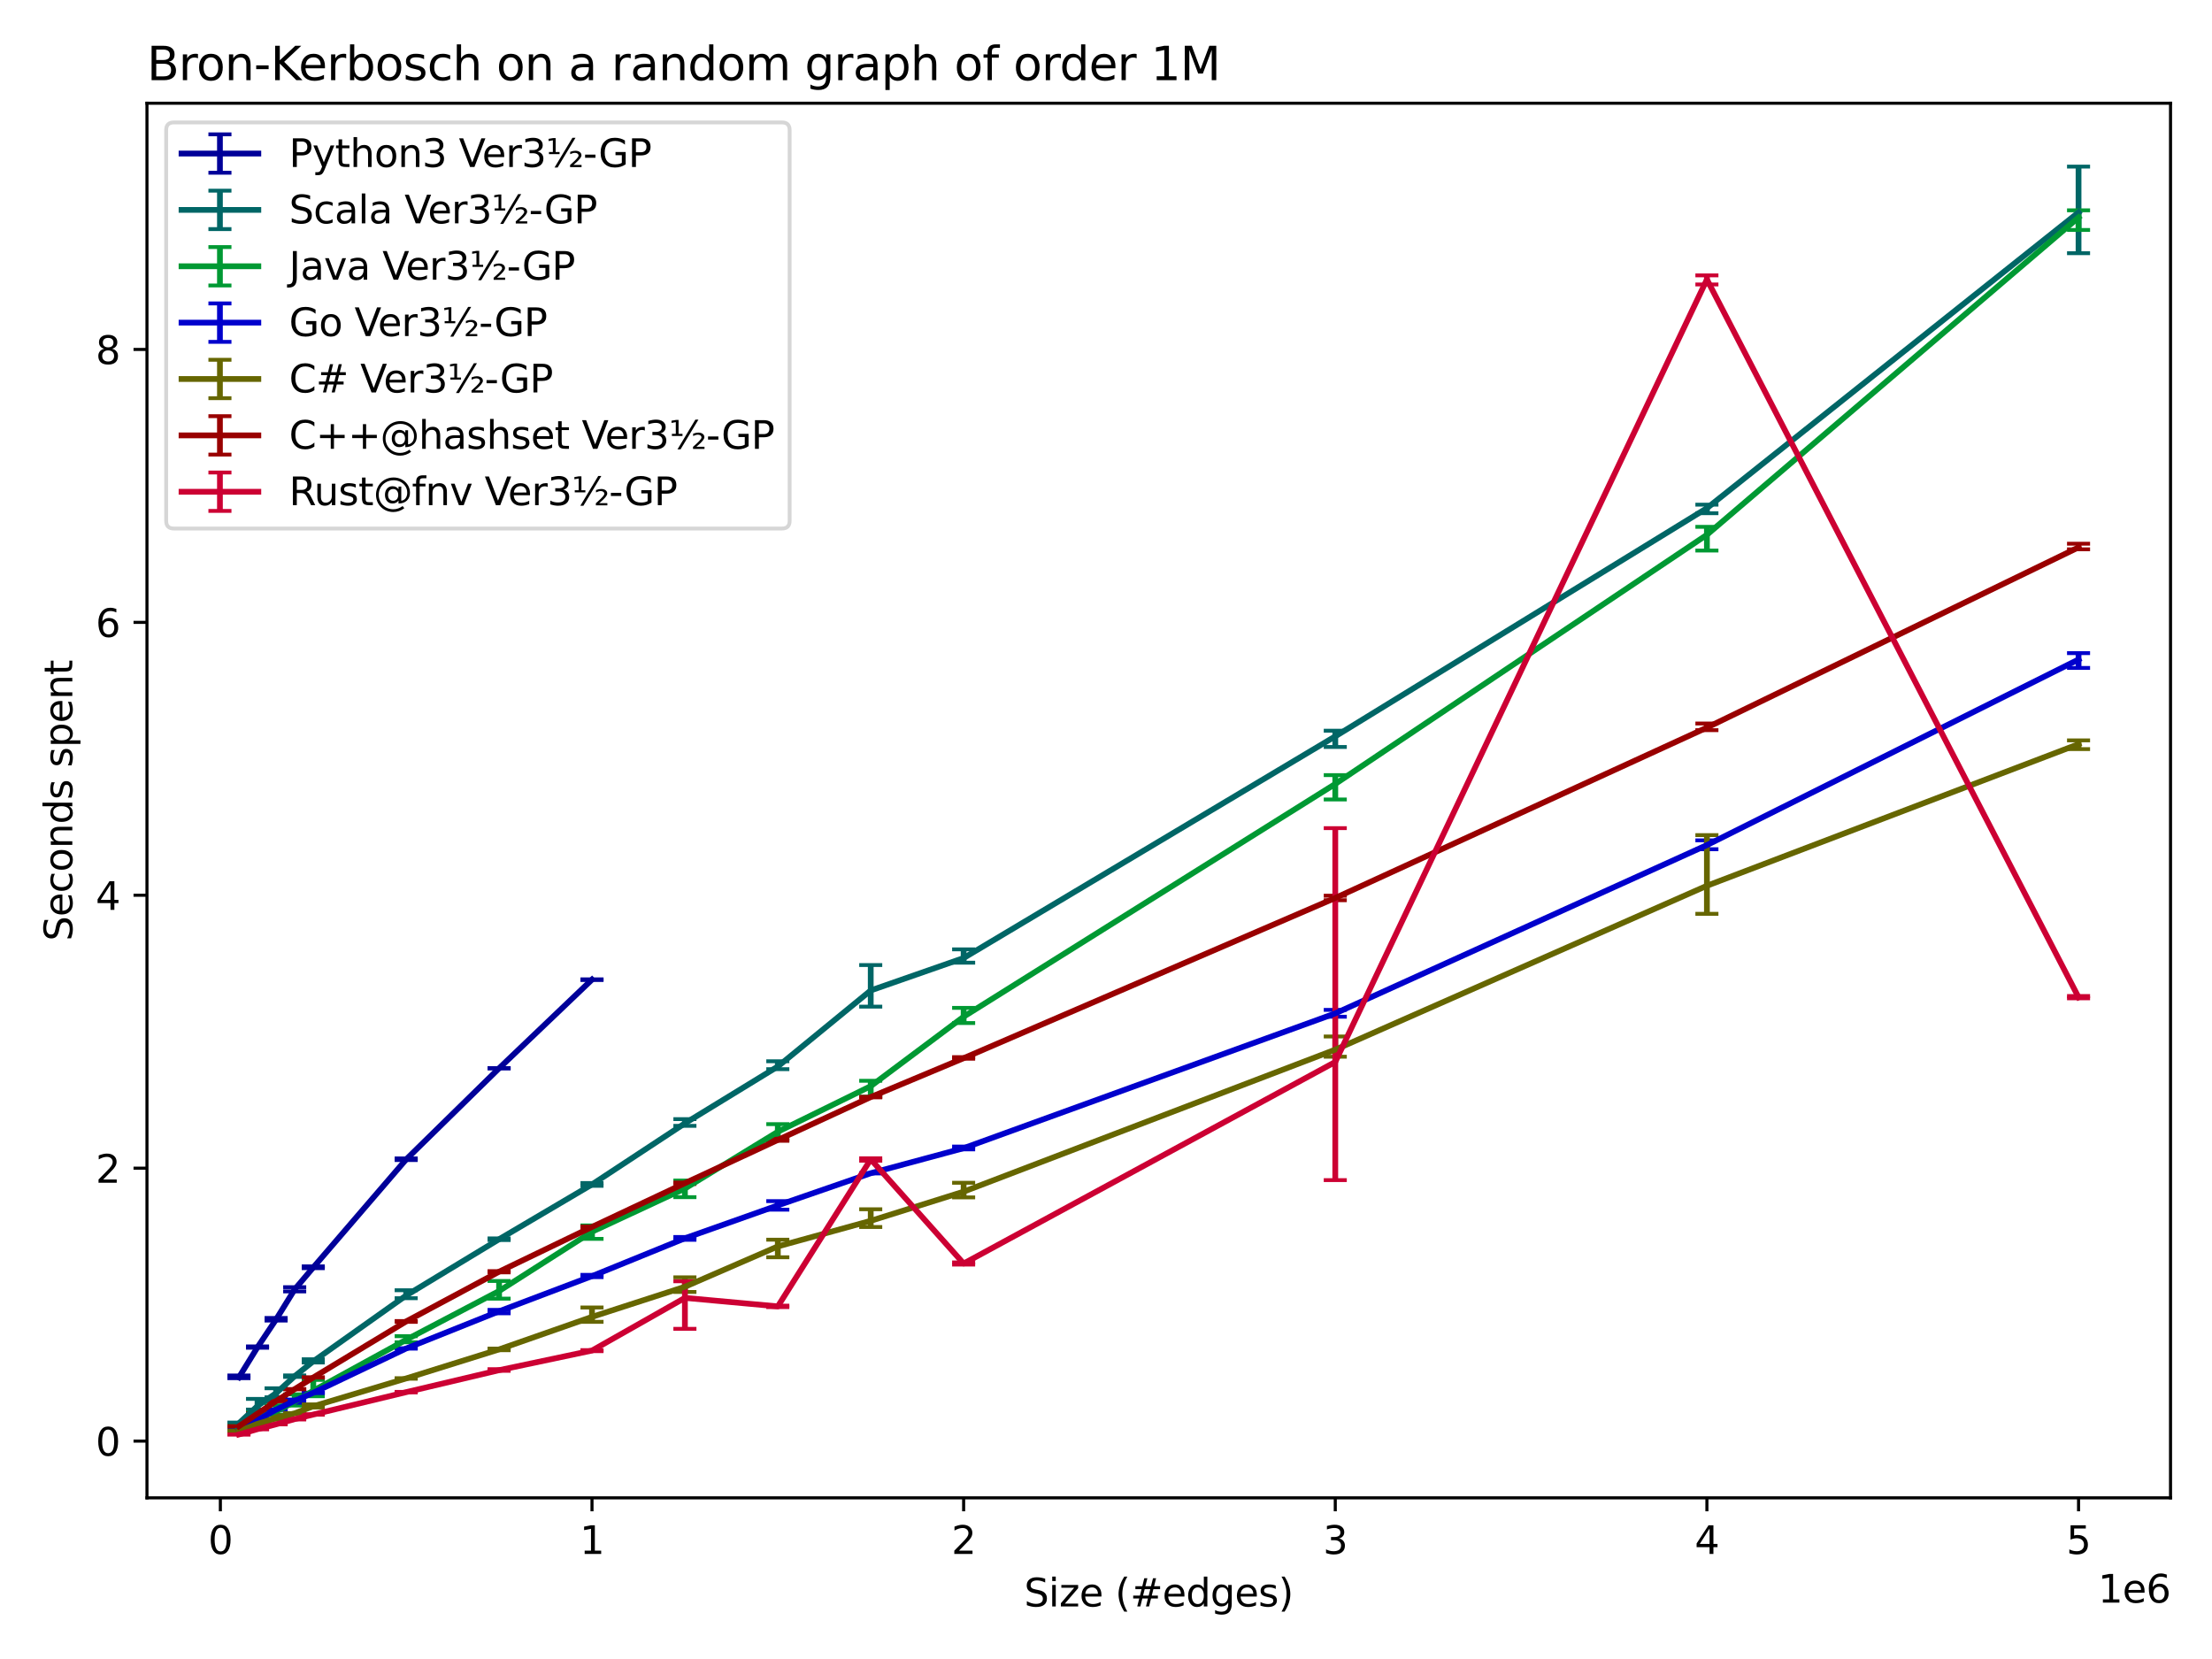 <?xml version="1.0" encoding="utf-8" standalone="no"?>
<!DOCTYPE svg PUBLIC "-//W3C//DTD SVG 1.1//EN"
  "http://www.w3.org/Graphics/SVG/1.1/DTD/svg11.dtd">
<svg xmlns:xlink="http://www.w3.org/1999/xlink" width="576pt" height="432pt" viewBox="0 0 576 432" xmlns="http://www.w3.org/2000/svg" version="1.1">
 <defs>
  <style type="text/css">*{stroke-linejoin: round; stroke-linecap: butt}</style>
 </defs>
 <g id="figure_1">
  <g id="patch_1">
   <path d="M 0 432 
L 576 432 
L 576 0 
L 0 0 
z
" style="fill: #ffffff"/>
  </g>
  <g id="axes_1">
   <g id="patch_2">
    <path d="M 38.27 390.04 
L 565.2 390.04 
L 565.2 26.88 
L 38.27 26.88 
z
" style="fill: #ffffff"/>
   </g>
   <g id="matplotlib.axis_1">
    <g id="xtick_1">
     <g id="line2d_1">
      <defs>
       <path id="mc74f61fcfc" d="M 0 0 
L 0 3.5 
" style="stroke: #000000; stroke-width: 0.8"/>
      </defs>
      <g>
       <use xlink:href="#mc74f61fcfc" x="57.383" y="390.04" style="stroke: #000000; stroke-width: 0.8"/>
      </g>
     </g>
     <g id="text_1">
      <!-- 0 -->
      <g transform="translate(54.201 404.638)scale(0.1 -0.1)">
       <defs>
        <path id="DejaVuSans-30" d="M 2034 4250 
Q 1547 4250 1301 3770 
Q 1056 3291 1056 2328 
Q 1056 1369 1301 889 
Q 1547 409 2034 409 
Q 2525 409 2770 889 
Q 3016 1369 3016 2328 
Q 3016 3291 2770 3770 
Q 2525 4250 2034 4250 
z
M 2034 4750 
Q 2819 4750 3233 4129 
Q 3647 3509 3647 2328 
Q 3647 1150 3233 529 
Q 2819 -91 2034 -91 
Q 1250 -91 836 529 
Q 422 1150 422 2328 
Q 422 3509 836 4129 
Q 1250 4750 2034 4750 
z
" transform="scale(0.016)"/>
       </defs>
       <use xlink:href="#DejaVuSans-30"/>
      </g>
     </g>
    </g>
    <g id="xtick_2">
     <g id="line2d_2">
      <g>
       <use xlink:href="#mc74f61fcfc" x="154.156" y="390.04" style="stroke: #000000; stroke-width: 0.8"/>
      </g>
     </g>
     <g id="text_2">
      <!-- 1 -->
      <g transform="translate(150.975 404.638)scale(0.1 -0.1)">
       <defs>
        <path id="DejaVuSans-31" d="M 794 531 
L 1825 531 
L 1825 4091 
L 703 3866 
L 703 4441 
L 1819 4666 
L 2450 4666 
L 2450 531 
L 3481 531 
L 3481 0 
L 794 0 
L 794 531 
z
" transform="scale(0.016)"/>
       </defs>
       <use xlink:href="#DejaVuSans-31"/>
      </g>
     </g>
    </g>
    <g id="xtick_3">
     <g id="line2d_3">
      <g>
       <use xlink:href="#mc74f61fcfc" x="250.929" y="390.04" style="stroke: #000000; stroke-width: 0.8"/>
      </g>
     </g>
     <g id="text_3">
      <!-- 2 -->
      <g transform="translate(247.748 404.638)scale(0.1 -0.1)">
       <defs>
        <path id="DejaVuSans-32" d="M 1228 531 
L 3431 531 
L 3431 0 
L 469 0 
L 469 531 
Q 828 903 1448 1529 
Q 2069 2156 2228 2338 
Q 2531 2678 2651 2914 
Q 2772 3150 2772 3378 
Q 2772 3750 2511 3984 
Q 2250 4219 1831 4219 
Q 1534 4219 1204 4116 
Q 875 4013 500 3803 
L 500 4441 
Q 881 4594 1212 4672 
Q 1544 4750 1819 4750 
Q 2544 4750 2975 4387 
Q 3406 4025 3406 3419 
Q 3406 3131 3298 2873 
Q 3191 2616 2906 2266 
Q 2828 2175 2409 1742 
Q 1991 1309 1228 531 
z
" transform="scale(0.016)"/>
       </defs>
       <use xlink:href="#DejaVuSans-32"/>
      </g>
     </g>
    </g>
    <g id="xtick_4">
     <g id="line2d_4">
      <g>
       <use xlink:href="#mc74f61fcfc" x="347.702" y="390.04" style="stroke: #000000; stroke-width: 0.8"/>
      </g>
     </g>
     <g id="text_4">
      <!-- 3 -->
      <g transform="translate(344.521 404.638)scale(0.1 -0.1)">
       <defs>
        <path id="DejaVuSans-33" d="M 2597 2516 
Q 3050 2419 3304 2112 
Q 3559 1806 3559 1356 
Q 3559 666 3084 287 
Q 2609 -91 1734 -91 
Q 1441 -91 1130 -33 
Q 819 25 488 141 
L 488 750 
Q 750 597 1062 519 
Q 1375 441 1716 441 
Q 2309 441 2620 675 
Q 2931 909 2931 1356 
Q 2931 1769 2642 2001 
Q 2353 2234 1838 2234 
L 1294 2234 
L 1294 2753 
L 1863 2753 
Q 2328 2753 2575 2939 
Q 2822 3125 2822 3475 
Q 2822 3834 2567 4026 
Q 2313 4219 1838 4219 
Q 1578 4219 1281 4162 
Q 984 4106 628 3988 
L 628 4550 
Q 988 4650 1302 4700 
Q 1616 4750 1894 4750 
Q 2613 4750 3031 4423 
Q 3450 4097 3450 3541 
Q 3450 3153 3228 2886 
Q 3006 2619 2597 2516 
z
" transform="scale(0.016)"/>
       </defs>
       <use xlink:href="#DejaVuSans-33"/>
      </g>
     </g>
    </g>
    <g id="xtick_5">
     <g id="line2d_5">
      <g>
       <use xlink:href="#mc74f61fcfc" x="444.475" y="390.04" style="stroke: #000000; stroke-width: 0.8"/>
      </g>
     </g>
     <g id="text_5">
      <!-- 4 -->
      <g transform="translate(441.294 404.638)scale(0.1 -0.1)">
       <defs>
        <path id="DejaVuSans-34" d="M 2419 4116 
L 825 1625 
L 2419 1625 
L 2419 4116 
z
M 2253 4666 
L 3047 4666 
L 3047 1625 
L 3713 1625 
L 3713 1100 
L 3047 1100 
L 3047 0 
L 2419 0 
L 2419 1100 
L 313 1100 
L 313 1709 
L 2253 4666 
z
" transform="scale(0.016)"/>
       </defs>
       <use xlink:href="#DejaVuSans-34"/>
      </g>
     </g>
    </g>
    <g id="xtick_6">
     <g id="line2d_6">
      <g>
       <use xlink:href="#mc74f61fcfc" x="541.249" y="390.04" style="stroke: #000000; stroke-width: 0.8"/>
      </g>
     </g>
     <g id="text_6">
      <!-- 5 -->
      <g transform="translate(538.067 404.638)scale(0.1 -0.1)">
       <defs>
        <path id="DejaVuSans-35" d="M 691 4666 
L 3169 4666 
L 3169 4134 
L 1269 4134 
L 1269 2991 
Q 1406 3038 1543 3061 
Q 1681 3084 1819 3084 
Q 2600 3084 3056 2656 
Q 3513 2228 3513 1497 
Q 3513 744 3044 326 
Q 2575 -91 1722 -91 
Q 1428 -91 1123 -41 
Q 819 9 494 109 
L 494 744 
Q 775 591 1075 516 
Q 1375 441 1709 441 
Q 2250 441 2565 725 
Q 2881 1009 2881 1497 
Q 2881 1984 2565 2268 
Q 2250 2553 1709 2553 
Q 1456 2553 1204 2497 
Q 953 2441 691 2322 
L 691 4666 
z
" transform="scale(0.016)"/>
       </defs>
       <use xlink:href="#DejaVuSans-35"/>
      </g>
     </g>
    </g>
    <g id="text_7">
     <!-- Size (#edges) -->
     <g transform="translate(266.684 418.317)scale(0.1 -0.1)">
      <defs>
       <path id="DejaVuSans-53" d="M 3425 4513 
L 3425 3897 
Q 3066 4069 2747 4153 
Q 2428 4238 2131 4238 
Q 1616 4238 1336 4038 
Q 1056 3838 1056 3469 
Q 1056 3159 1242 3001 
Q 1428 2844 1947 2747 
L 2328 2669 
Q 3034 2534 3370 2195 
Q 3706 1856 3706 1288 
Q 3706 609 3251 259 
Q 2797 -91 1919 -91 
Q 1588 -91 1214 -16 
Q 841 59 441 206 
L 441 856 
Q 825 641 1194 531 
Q 1563 422 1919 422 
Q 2459 422 2753 634 
Q 3047 847 3047 1241 
Q 3047 1584 2836 1778 
Q 2625 1972 2144 2069 
L 1759 2144 
Q 1053 2284 737 2584 
Q 422 2884 422 3419 
Q 422 4038 858 4394 
Q 1294 4750 2059 4750 
Q 2388 4750 2728 4690 
Q 3069 4631 3425 4513 
z
" transform="scale(0.016)"/>
       <path id="DejaVuSans-69" d="M 603 3500 
L 1178 3500 
L 1178 0 
L 603 0 
L 603 3500 
z
M 603 4863 
L 1178 4863 
L 1178 4134 
L 603 4134 
L 603 4863 
z
" transform="scale(0.016)"/>
       <path id="DejaVuSans-7a" d="M 353 3500 
L 3084 3500 
L 3084 2975 
L 922 459 
L 3084 459 
L 3084 0 
L 275 0 
L 275 525 
L 2438 3041 
L 353 3041 
L 353 3500 
z
" transform="scale(0.016)"/>
       <path id="DejaVuSans-65" d="M 3597 1894 
L 3597 1613 
L 953 1613 
Q 991 1019 1311 708 
Q 1631 397 2203 397 
Q 2534 397 2845 478 
Q 3156 559 3463 722 
L 3463 178 
Q 3153 47 2828 -22 
Q 2503 -91 2169 -91 
Q 1331 -91 842 396 
Q 353 884 353 1716 
Q 353 2575 817 3079 
Q 1281 3584 2069 3584 
Q 2775 3584 3186 3129 
Q 3597 2675 3597 1894 
z
M 3022 2063 
Q 3016 2534 2758 2815 
Q 2500 3097 2075 3097 
Q 1594 3097 1305 2825 
Q 1016 2553 972 2059 
L 3022 2063 
z
" transform="scale(0.016)"/>
       <path id="DejaVuSans-20" transform="scale(0.016)"/>
       <path id="DejaVuSans-28" d="M 1984 4856 
Q 1566 4138 1362 3434 
Q 1159 2731 1159 2009 
Q 1159 1288 1364 580 
Q 1569 -128 1984 -844 
L 1484 -844 
Q 1016 -109 783 600 
Q 550 1309 550 2009 
Q 550 2706 781 3412 
Q 1013 4119 1484 4856 
L 1984 4856 
z
" transform="scale(0.016)"/>
       <path id="DejaVuSans-23" d="M 3272 2816 
L 2363 2816 
L 2100 1772 
L 3016 1772 
L 3272 2816 
z
M 2803 4594 
L 2478 3297 
L 3391 3297 
L 3719 4594 
L 4219 4594 
L 3897 3297 
L 4872 3297 
L 4872 2816 
L 3775 2816 
L 3519 1772 
L 4513 1772 
L 4513 1294 
L 3397 1294 
L 3072 0 
L 2572 0 
L 2894 1294 
L 1978 1294 
L 1656 0 
L 1153 0 
L 1478 1294 
L 494 1294 
L 494 1772 
L 1594 1772 
L 1856 2816 
L 850 2816 
L 850 3297 
L 1978 3297 
L 2297 4594 
L 2803 4594 
z
" transform="scale(0.016)"/>
       <path id="DejaVuSans-64" d="M 2906 2969 
L 2906 4863 
L 3481 4863 
L 3481 0 
L 2906 0 
L 2906 525 
Q 2725 213 2448 61 
Q 2172 -91 1784 -91 
Q 1150 -91 751 415 
Q 353 922 353 1747 
Q 353 2572 751 3078 
Q 1150 3584 1784 3584 
Q 2172 3584 2448 3432 
Q 2725 3281 2906 2969 
z
M 947 1747 
Q 947 1113 1208 752 
Q 1469 391 1925 391 
Q 2381 391 2643 752 
Q 2906 1113 2906 1747 
Q 2906 2381 2643 2742 
Q 2381 3103 1925 3103 
Q 1469 3103 1208 2742 
Q 947 2381 947 1747 
z
" transform="scale(0.016)"/>
       <path id="DejaVuSans-67" d="M 2906 1791 
Q 2906 2416 2648 2759 
Q 2391 3103 1925 3103 
Q 1463 3103 1205 2759 
Q 947 2416 947 1791 
Q 947 1169 1205 825 
Q 1463 481 1925 481 
Q 2391 481 2648 825 
Q 2906 1169 2906 1791 
z
M 3481 434 
Q 3481 -459 3084 -895 
Q 2688 -1331 1869 -1331 
Q 1566 -1331 1297 -1286 
Q 1028 -1241 775 -1147 
L 775 -588 
Q 1028 -725 1275 -790 
Q 1522 -856 1778 -856 
Q 2344 -856 2625 -561 
Q 2906 -266 2906 331 
L 2906 616 
Q 2728 306 2450 153 
Q 2172 0 1784 0 
Q 1141 0 747 490 
Q 353 981 353 1791 
Q 353 2603 747 3093 
Q 1141 3584 1784 3584 
Q 2172 3584 2450 3431 
Q 2728 3278 2906 2969 
L 2906 3500 
L 3481 3500 
L 3481 434 
z
" transform="scale(0.016)"/>
       <path id="DejaVuSans-73" d="M 2834 3397 
L 2834 2853 
Q 2591 2978 2328 3040 
Q 2066 3103 1784 3103 
Q 1356 3103 1142 2972 
Q 928 2841 928 2578 
Q 928 2378 1081 2264 
Q 1234 2150 1697 2047 
L 1894 2003 
Q 2506 1872 2764 1633 
Q 3022 1394 3022 966 
Q 3022 478 2636 193 
Q 2250 -91 1575 -91 
Q 1294 -91 989 -36 
Q 684 19 347 128 
L 347 722 
Q 666 556 975 473 
Q 1284 391 1588 391 
Q 1994 391 2212 530 
Q 2431 669 2431 922 
Q 2431 1156 2273 1281 
Q 2116 1406 1581 1522 
L 1381 1569 
Q 847 1681 609 1914 
Q 372 2147 372 2553 
Q 372 3047 722 3315 
Q 1072 3584 1716 3584 
Q 2034 3584 2315 3537 
Q 2597 3491 2834 3397 
z
" transform="scale(0.016)"/>
       <path id="DejaVuSans-29" d="M 513 4856 
L 1013 4856 
Q 1481 4119 1714 3412 
Q 1947 2706 1947 2009 
Q 1947 1309 1714 600 
Q 1481 -109 1013 -844 
L 513 -844 
Q 928 -128 1133 580 
Q 1338 1288 1338 2009 
Q 1338 2731 1133 3434 
Q 928 4138 513 4856 
z
" transform="scale(0.016)"/>
      </defs>
      <use xlink:href="#DejaVuSans-53"/>
      <use xlink:href="#DejaVuSans-69" x="63.477"/>
      <use xlink:href="#DejaVuSans-7a" x="91.26"/>
      <use xlink:href="#DejaVuSans-65" x="143.75"/>
      <use xlink:href="#DejaVuSans-20" x="205.273"/>
      <use xlink:href="#DejaVuSans-28" x="237.061"/>
      <use xlink:href="#DejaVuSans-23" x="276.074"/>
      <use xlink:href="#DejaVuSans-65" x="359.863"/>
      <use xlink:href="#DejaVuSans-64" x="421.387"/>
      <use xlink:href="#DejaVuSans-67" x="484.863"/>
      <use xlink:href="#DejaVuSans-65" x="548.34"/>
      <use xlink:href="#DejaVuSans-73" x="609.863"/>
      <use xlink:href="#DejaVuSans-29" x="661.963"/>
     </g>
    </g>
    <g id="text_8">
     <!-- 1e6 -->
     <g transform="translate(546.322 417.317)scale(0.1 -0.1)">
      <defs>
       <path id="DejaVuSans-36" d="M 2113 2584 
Q 1688 2584 1439 2293 
Q 1191 2003 1191 1497 
Q 1191 994 1439 701 
Q 1688 409 2113 409 
Q 2538 409 2786 701 
Q 3034 994 3034 1497 
Q 3034 2003 2786 2293 
Q 2538 2584 2113 2584 
z
M 3366 4563 
L 3366 3988 
Q 3128 4100 2886 4159 
Q 2644 4219 2406 4219 
Q 1781 4219 1451 3797 
Q 1122 3375 1075 2522 
Q 1259 2794 1537 2939 
Q 1816 3084 2150 3084 
Q 2853 3084 3261 2657 
Q 3669 2231 3669 1497 
Q 3669 778 3244 343 
Q 2819 -91 2113 -91 
Q 1303 -91 875 529 
Q 447 1150 447 2328 
Q 447 3434 972 4092 
Q 1497 4750 2381 4750 
Q 2619 4750 2861 4703 
Q 3103 4656 3366 4563 
z
" transform="scale(0.016)"/>
      </defs>
      <use xlink:href="#DejaVuSans-31"/>
      <use xlink:href="#DejaVuSans-65" x="63.623"/>
      <use xlink:href="#DejaVuSans-36" x="125.146"/>
     </g>
    </g>
   </g>
   <g id="matplotlib.axis_2">
    <g id="ytick_1">
     <g id="line2d_7">
      <defs>
       <path id="m7eb1c47a8f" d="M 0 0 
L -3.5 0 
" style="stroke: #000000; stroke-width: 0.8"/>
      </defs>
      <g>
       <use xlink:href="#m7eb1c47a8f" x="38.27" y="375.258" style="stroke: #000000; stroke-width: 0.8"/>
      </g>
     </g>
     <g id="text_9">
      <!-- 0 -->
      <g transform="translate(24.907 379.057)scale(0.1 -0.1)">
       <use xlink:href="#DejaVuSans-30"/>
      </g>
     </g>
    </g>
    <g id="ytick_2">
     <g id="line2d_8">
      <g>
       <use xlink:href="#m7eb1c47a8f" x="38.27" y="304.191" style="stroke: #000000; stroke-width: 0.8"/>
      </g>
     </g>
     <g id="text_10">
      <!-- 2 -->
      <g transform="translate(24.907 307.991)scale(0.1 -0.1)">
       <use xlink:href="#DejaVuSans-32"/>
      </g>
     </g>
    </g>
    <g id="ytick_3">
     <g id="line2d_9">
      <g>
       <use xlink:href="#m7eb1c47a8f" x="38.27" y="233.125" style="stroke: #000000; stroke-width: 0.8"/>
      </g>
     </g>
     <g id="text_11">
      <!-- 4 -->
      <g transform="translate(24.907 236.924)scale(0.1 -0.1)">
       <use xlink:href="#DejaVuSans-34"/>
      </g>
     </g>
    </g>
    <g id="ytick_4">
     <g id="line2d_10">
      <g>
       <use xlink:href="#m7eb1c47a8f" x="38.27" y="162.058" style="stroke: #000000; stroke-width: 0.8"/>
      </g>
     </g>
     <g id="text_12">
      <!-- 6 -->
      <g transform="translate(24.907 165.857)scale(0.1 -0.1)">
       <use xlink:href="#DejaVuSans-36"/>
      </g>
     </g>
    </g>
    <g id="ytick_5">
     <g id="line2d_11">
      <g>
       <use xlink:href="#m7eb1c47a8f" x="38.27" y="90.991" style="stroke: #000000; stroke-width: 0.8"/>
      </g>
     </g>
     <g id="text_13">
      <!-- 8 -->
      <g transform="translate(24.907 94.79)scale(0.1 -0.1)">
       <defs>
        <path id="DejaVuSans-38" d="M 2034 2216 
Q 1584 2216 1326 1975 
Q 1069 1734 1069 1313 
Q 1069 891 1326 650 
Q 1584 409 2034 409 
Q 2484 409 2743 651 
Q 3003 894 3003 1313 
Q 3003 1734 2745 1975 
Q 2488 2216 2034 2216 
z
M 1403 2484 
Q 997 2584 770 2862 
Q 544 3141 544 3541 
Q 544 4100 942 4425 
Q 1341 4750 2034 4750 
Q 2731 4750 3128 4425 
Q 3525 4100 3525 3541 
Q 3525 3141 3298 2862 
Q 3072 2584 2669 2484 
Q 3125 2378 3379 2068 
Q 3634 1759 3634 1313 
Q 3634 634 3220 271 
Q 2806 -91 2034 -91 
Q 1263 -91 848 271 
Q 434 634 434 1313 
Q 434 1759 690 2068 
Q 947 2378 1403 2484 
z
M 1172 3481 
Q 1172 3119 1398 2916 
Q 1625 2713 2034 2713 
Q 2441 2713 2670 2916 
Q 2900 3119 2900 3481 
Q 2900 3844 2670 4047 
Q 2441 4250 2034 4250 
Q 1625 4250 1398 4047 
Q 1172 3844 1172 3481 
z
" transform="scale(0.016)"/>
       </defs>
       <use xlink:href="#DejaVuSans-38"/>
      </g>
     </g>
    </g>
    <g id="text_14">
     <!-- Seconds spent -->
     <g transform="translate(18.828 245.04)rotate(-90)scale(0.1 -0.1)">
      <defs>
       <path id="DejaVuSans-63" d="M 3122 3366 
L 3122 2828 
Q 2878 2963 2633 3030 
Q 2388 3097 2138 3097 
Q 1578 3097 1268 2742 
Q 959 2388 959 1747 
Q 959 1106 1268 751 
Q 1578 397 2138 397 
Q 2388 397 2633 464 
Q 2878 531 3122 666 
L 3122 134 
Q 2881 22 2623 -34 
Q 2366 -91 2075 -91 
Q 1284 -91 818 406 
Q 353 903 353 1747 
Q 353 2603 823 3093 
Q 1294 3584 2113 3584 
Q 2378 3584 2631 3529 
Q 2884 3475 3122 3366 
z
" transform="scale(0.016)"/>
       <path id="DejaVuSans-6f" d="M 1959 3097 
Q 1497 3097 1228 2736 
Q 959 2375 959 1747 
Q 959 1119 1226 758 
Q 1494 397 1959 397 
Q 2419 397 2687 759 
Q 2956 1122 2956 1747 
Q 2956 2369 2687 2733 
Q 2419 3097 1959 3097 
z
M 1959 3584 
Q 2709 3584 3137 3096 
Q 3566 2609 3566 1747 
Q 3566 888 3137 398 
Q 2709 -91 1959 -91 
Q 1206 -91 779 398 
Q 353 888 353 1747 
Q 353 2609 779 3096 
Q 1206 3584 1959 3584 
z
" transform="scale(0.016)"/>
       <path id="DejaVuSans-6e" d="M 3513 2113 
L 3513 0 
L 2938 0 
L 2938 2094 
Q 2938 2591 2744 2837 
Q 2550 3084 2163 3084 
Q 1697 3084 1428 2787 
Q 1159 2491 1159 1978 
L 1159 0 
L 581 0 
L 581 3500 
L 1159 3500 
L 1159 2956 
Q 1366 3272 1645 3428 
Q 1925 3584 2291 3584 
Q 2894 3584 3203 3211 
Q 3513 2838 3513 2113 
z
" transform="scale(0.016)"/>
       <path id="DejaVuSans-70" d="M 1159 525 
L 1159 -1331 
L 581 -1331 
L 581 3500 
L 1159 3500 
L 1159 2969 
Q 1341 3281 1617 3432 
Q 1894 3584 2278 3584 
Q 2916 3584 3314 3078 
Q 3713 2572 3713 1747 
Q 3713 922 3314 415 
Q 2916 -91 2278 -91 
Q 1894 -91 1617 61 
Q 1341 213 1159 525 
z
M 3116 1747 
Q 3116 2381 2855 2742 
Q 2594 3103 2138 3103 
Q 1681 3103 1420 2742 
Q 1159 2381 1159 1747 
Q 1159 1113 1420 752 
Q 1681 391 2138 391 
Q 2594 391 2855 752 
Q 3116 1113 3116 1747 
z
" transform="scale(0.016)"/>
       <path id="DejaVuSans-74" d="M 1172 4494 
L 1172 3500 
L 2356 3500 
L 2356 3053 
L 1172 3053 
L 1172 1153 
Q 1172 725 1289 603 
Q 1406 481 1766 481 
L 2356 481 
L 2356 0 
L 1766 0 
Q 1100 0 847 248 
Q 594 497 594 1153 
L 594 3053 
L 172 3053 
L 172 3500 
L 594 3500 
L 594 4494 
L 1172 4494 
z
" transform="scale(0.016)"/>
      </defs>
      <use xlink:href="#DejaVuSans-53"/>
      <use xlink:href="#DejaVuSans-65" x="63.477"/>
      <use xlink:href="#DejaVuSans-63" x="125"/>
      <use xlink:href="#DejaVuSans-6f" x="179.98"/>
      <use xlink:href="#DejaVuSans-6e" x="241.162"/>
      <use xlink:href="#DejaVuSans-64" x="304.541"/>
      <use xlink:href="#DejaVuSans-73" x="368.018"/>
      <use xlink:href="#DejaVuSans-20" x="420.117"/>
      <use xlink:href="#DejaVuSans-73" x="451.904"/>
      <use xlink:href="#DejaVuSans-70" x="504.004"/>
      <use xlink:href="#DejaVuSans-65" x="567.48"/>
      <use xlink:href="#DejaVuSans-6e" x="629.004"/>
      <use xlink:href="#DejaVuSans-74" x="692.383"/>
     </g>
    </g>
   </g>
   <g id="LineCollection_1">
    <path d="M 62.221 358.881 
L 62.221 358.178 
" clip-path="url(#p1be05fdb19)" style="fill: none; stroke: #000099; stroke-width: 1.5"/>
    <path d="M 67.06 350.956 
L 67.06 350.607 
" clip-path="url(#p1be05fdb19)" style="fill: none; stroke: #000099; stroke-width: 1.5"/>
    <path d="M 71.899 343.868 
L 71.899 343.203 
" clip-path="url(#p1be05fdb19)" style="fill: none; stroke: #000099; stroke-width: 1.5"/>
    <path d="M 76.737 336.286 
L 76.737 335.173 
" clip-path="url(#p1be05fdb19)" style="fill: none; stroke: #000099; stroke-width: 1.5"/>
    <path d="M 81.576 330.237 
L 81.576 329.76 
" clip-path="url(#p1be05fdb19)" style="fill: none; stroke: #000099; stroke-width: 1.5"/>
    <path d="M 105.769 302.071 
L 105.769 301.645 
" clip-path="url(#p1be05fdb19)" style="fill: none; stroke: #000099; stroke-width: 1.5"/>
    <path d="M 129.963 278.203 
L 129.963 278.139 
" clip-path="url(#p1be05fdb19)" style="fill: none; stroke: #000099; stroke-width: 1.5"/>
    <path d="M 154.156 255.199 
L 154.156 255.01 
" clip-path="url(#p1be05fdb19)" style="fill: none; stroke: #000099; stroke-width: 1.5"/>
   </g>
   <g id="line2d_12">
    <defs>
     <path id="ma91f551ce1" d="M 3 0 
L -3 -0 
" style="stroke: #000099"/>
    </defs>
    <g clip-path="url(#p1be05fdb19)">
     <use xlink:href="#ma91f551ce1" x="62.221" y="358.881" style="fill: #000099; stroke: #000099"/>
     <use xlink:href="#ma91f551ce1" x="67.06" y="350.956" style="fill: #000099; stroke: #000099"/>
     <use xlink:href="#ma91f551ce1" x="71.899" y="343.868" style="fill: #000099; stroke: #000099"/>
     <use xlink:href="#ma91f551ce1" x="76.737" y="336.286" style="fill: #000099; stroke: #000099"/>
     <use xlink:href="#ma91f551ce1" x="81.576" y="330.237" style="fill: #000099; stroke: #000099"/>
     <use xlink:href="#ma91f551ce1" x="105.769" y="302.071" style="fill: #000099; stroke: #000099"/>
     <use xlink:href="#ma91f551ce1" x="129.963" y="278.203" style="fill: #000099; stroke: #000099"/>
     <use xlink:href="#ma91f551ce1" x="154.156" y="255.199" style="fill: #000099; stroke: #000099"/>
    </g>
   </g>
   <g id="line2d_13">
    <g clip-path="url(#p1be05fdb19)">
     <use xlink:href="#ma91f551ce1" x="62.221" y="358.178" style="fill: #000099; stroke: #000099"/>
     <use xlink:href="#ma91f551ce1" x="67.06" y="350.607" style="fill: #000099; stroke: #000099"/>
     <use xlink:href="#ma91f551ce1" x="71.899" y="343.203" style="fill: #000099; stroke: #000099"/>
     <use xlink:href="#ma91f551ce1" x="76.737" y="335.173" style="fill: #000099; stroke: #000099"/>
     <use xlink:href="#ma91f551ce1" x="81.576" y="329.76" style="fill: #000099; stroke: #000099"/>
     <use xlink:href="#ma91f551ce1" x="105.769" y="301.645" style="fill: #000099; stroke: #000099"/>
     <use xlink:href="#ma91f551ce1" x="129.963" y="278.139" style="fill: #000099; stroke: #000099"/>
     <use xlink:href="#ma91f551ce1" x="154.156" y="255.01" style="fill: #000099; stroke: #000099"/>
    </g>
   </g>
   <g id="LineCollection_2">
    <path d="M 62.221 370.714 
L 62.221 370.424 
" clip-path="url(#p1be05fdb19)" style="fill: none; stroke: #006666; stroke-width: 1.5"/>
    <path d="M 67.06 367.044 
L 67.06 364.276 
" clip-path="url(#p1be05fdb19)" style="fill: none; stroke: #006666; stroke-width: 1.5"/>
    <path d="M 71.899 363.855 
L 71.899 361.499 
" clip-path="url(#p1be05fdb19)" style="fill: none; stroke: #006666; stroke-width: 1.5"/>
    <path d="M 76.737 358.538 
L 76.737 358.161 
" clip-path="url(#p1be05fdb19)" style="fill: none; stroke: #006666; stroke-width: 1.5"/>
    <path d="M 81.576 354.792 
L 81.576 353.955 
" clip-path="url(#p1be05fdb19)" style="fill: none; stroke: #006666; stroke-width: 1.5"/>
    <path d="M 105.769 338.054 
L 105.769 335.978 
" clip-path="url(#p1be05fdb19)" style="fill: none; stroke: #006666; stroke-width: 1.5"/>
    <path d="M 129.963 322.902 
L 129.963 322.473 
" clip-path="url(#p1be05fdb19)" style="fill: none; stroke: #006666; stroke-width: 1.5"/>
    <path d="M 154.156 308.782 
L 154.156 308.059 
" clip-path="url(#p1be05fdb19)" style="fill: none; stroke: #006666; stroke-width: 1.5"/>
    <path d="M 178.349 293.162 
L 178.349 291.412 
" clip-path="url(#p1be05fdb19)" style="fill: none; stroke: #006666; stroke-width: 1.5"/>
    <path d="M 202.542 278.405 
L 202.542 276.35 
" clip-path="url(#p1be05fdb19)" style="fill: none; stroke: #006666; stroke-width: 1.5"/>
    <path d="M 226.736 262.127 
L 226.736 251.301 
" clip-path="url(#p1be05fdb19)" style="fill: none; stroke: #006666; stroke-width: 1.5"/>
    <path d="M 250.929 250.686 
L 250.929 247.216 
" clip-path="url(#p1be05fdb19)" style="fill: none; stroke: #006666; stroke-width: 1.5"/>
    <path d="M 347.702 194.509 
L 347.702 190.272 
" clip-path="url(#p1be05fdb19)" style="fill: none; stroke: #006666; stroke-width: 1.5"/>
    <path d="M 444.475 133.643 
L 444.475 131.408 
" clip-path="url(#p1be05fdb19)" style="fill: none; stroke: #006666; stroke-width: 1.5"/>
    <path d="M 541.249 65.931 
L 541.249 43.387 
" clip-path="url(#p1be05fdb19)" style="fill: none; stroke: #006666; stroke-width: 1.5"/>
   </g>
   <g id="line2d_14">
    <defs>
     <path id="m647895b053" d="M 3 0 
L -3 -0 
" style="stroke: #006666"/>
    </defs>
    <g clip-path="url(#p1be05fdb19)">
     <use xlink:href="#m647895b053" x="62.221" y="370.714" style="fill: #006666; stroke: #006666"/>
     <use xlink:href="#m647895b053" x="67.06" y="367.044" style="fill: #006666; stroke: #006666"/>
     <use xlink:href="#m647895b053" x="71.899" y="363.855" style="fill: #006666; stroke: #006666"/>
     <use xlink:href="#m647895b053" x="76.737" y="358.538" style="fill: #006666; stroke: #006666"/>
     <use xlink:href="#m647895b053" x="81.576" y="354.792" style="fill: #006666; stroke: #006666"/>
     <use xlink:href="#m647895b053" x="105.769" y="338.054" style="fill: #006666; stroke: #006666"/>
     <use xlink:href="#m647895b053" x="129.963" y="322.902" style="fill: #006666; stroke: #006666"/>
     <use xlink:href="#m647895b053" x="154.156" y="308.782" style="fill: #006666; stroke: #006666"/>
     <use xlink:href="#m647895b053" x="178.349" y="293.162" style="fill: #006666; stroke: #006666"/>
     <use xlink:href="#m647895b053" x="202.542" y="278.405" style="fill: #006666; stroke: #006666"/>
     <use xlink:href="#m647895b053" x="226.736" y="262.127" style="fill: #006666; stroke: #006666"/>
     <use xlink:href="#m647895b053" x="250.929" y="250.686" style="fill: #006666; stroke: #006666"/>
     <use xlink:href="#m647895b053" x="347.702" y="194.509" style="fill: #006666; stroke: #006666"/>
     <use xlink:href="#m647895b053" x="444.475" y="133.643" style="fill: #006666; stroke: #006666"/>
     <use xlink:href="#m647895b053" x="541.249" y="65.931" style="fill: #006666; stroke: #006666"/>
    </g>
   </g>
   <g id="line2d_15">
    <g clip-path="url(#p1be05fdb19)">
     <use xlink:href="#m647895b053" x="62.221" y="370.424" style="fill: #006666; stroke: #006666"/>
     <use xlink:href="#m647895b053" x="67.06" y="364.276" style="fill: #006666; stroke: #006666"/>
     <use xlink:href="#m647895b053" x="71.899" y="361.499" style="fill: #006666; stroke: #006666"/>
     <use xlink:href="#m647895b053" x="76.737" y="358.161" style="fill: #006666; stroke: #006666"/>
     <use xlink:href="#m647895b053" x="81.576" y="353.955" style="fill: #006666; stroke: #006666"/>
     <use xlink:href="#m647895b053" x="105.769" y="335.978" style="fill: #006666; stroke: #006666"/>
     <use xlink:href="#m647895b053" x="129.963" y="322.473" style="fill: #006666; stroke: #006666"/>
     <use xlink:href="#m647895b053" x="154.156" y="308.059" style="fill: #006666; stroke: #006666"/>
     <use xlink:href="#m647895b053" x="178.349" y="291.412" style="fill: #006666; stroke: #006666"/>
     <use xlink:href="#m647895b053" x="202.542" y="276.35" style="fill: #006666; stroke: #006666"/>
     <use xlink:href="#m647895b053" x="226.736" y="251.301" style="fill: #006666; stroke: #006666"/>
     <use xlink:href="#m647895b053" x="250.929" y="247.216" style="fill: #006666; stroke: #006666"/>
     <use xlink:href="#m647895b053" x="347.702" y="190.272" style="fill: #006666; stroke: #006666"/>
     <use xlink:href="#m647895b053" x="444.475" y="131.408" style="fill: #006666; stroke: #006666"/>
     <use xlink:href="#m647895b053" x="541.249" y="43.387" style="fill: #006666; stroke: #006666"/>
    </g>
   </g>
   <g id="LineCollection_3">
    <path d="M 62.221 372.696 
L 62.221 371.303 
" clip-path="url(#p1be05fdb19)" style="fill: none; stroke: #009933; stroke-width: 1.5"/>
    <path d="M 67.06 369.995 
L 67.06 367.767 
" clip-path="url(#p1be05fdb19)" style="fill: none; stroke: #009933; stroke-width: 1.5"/>
    <path d="M 71.899 368.359 
L 71.899 365.95 
" clip-path="url(#p1be05fdb19)" style="fill: none; stroke: #009933; stroke-width: 1.5"/>
    <path d="M 76.737 366.01 
L 76.737 363.086 
" clip-path="url(#p1be05fdb19)" style="fill: none; stroke: #009933; stroke-width: 1.5"/>
    <path d="M 81.576 363.58 
L 81.576 359.318 
" clip-path="url(#p1be05fdb19)" style="fill: none; stroke: #009933; stroke-width: 1.5"/>
    <path d="M 105.769 349.523 
L 105.769 347.935 
" clip-path="url(#p1be05fdb19)" style="fill: none; stroke: #009933; stroke-width: 1.5"/>
    <path d="M 129.963 338.165 
L 129.963 333.56 
" clip-path="url(#p1be05fdb19)" style="fill: none; stroke: #009933; stroke-width: 1.5"/>
    <path d="M 154.156 322.597 
L 154.156 319.101 
" clip-path="url(#p1be05fdb19)" style="fill: none; stroke: #009933; stroke-width: 1.5"/>
    <path d="M 178.349 311.734 
L 178.349 307.404 
" clip-path="url(#p1be05fdb19)" style="fill: none; stroke: #009933; stroke-width: 1.5"/>
    <path d="M 202.542 296.963 
L 202.542 292.729 
" clip-path="url(#p1be05fdb19)" style="fill: none; stroke: #009933; stroke-width: 1.5"/>
    <path d="M 226.736 285.57 
L 226.736 281.439 
" clip-path="url(#p1be05fdb19)" style="fill: none; stroke: #009933; stroke-width: 1.5"/>
    <path d="M 250.929 266.399 
L 250.929 262.451 
" clip-path="url(#p1be05fdb19)" style="fill: none; stroke: #009933; stroke-width: 1.5"/>
    <path d="M 347.702 208.183 
L 347.702 201.838 
" clip-path="url(#p1be05fdb19)" style="fill: none; stroke: #009933; stroke-width: 1.5"/>
    <path d="M 444.475 143.366 
L 444.475 137.193 
" clip-path="url(#p1be05fdb19)" style="fill: none; stroke: #009933; stroke-width: 1.5"/>
    <path d="M 541.249 59.887 
L 541.249 54.765 
" clip-path="url(#p1be05fdb19)" style="fill: none; stroke: #009933; stroke-width: 1.5"/>
   </g>
   <g id="line2d_16">
    <defs>
     <path id="m567d63a80a" d="M 3 0 
L -3 -0 
" style="stroke: #009933"/>
    </defs>
    <g clip-path="url(#p1be05fdb19)">
     <use xlink:href="#m567d63a80a" x="62.221" y="372.696" style="fill: #009933; stroke: #009933"/>
     <use xlink:href="#m567d63a80a" x="67.06" y="369.995" style="fill: #009933; stroke: #009933"/>
     <use xlink:href="#m567d63a80a" x="71.899" y="368.359" style="fill: #009933; stroke: #009933"/>
     <use xlink:href="#m567d63a80a" x="76.737" y="366.01" style="fill: #009933; stroke: #009933"/>
     <use xlink:href="#m567d63a80a" x="81.576" y="363.58" style="fill: #009933; stroke: #009933"/>
     <use xlink:href="#m567d63a80a" x="105.769" y="349.523" style="fill: #009933; stroke: #009933"/>
     <use xlink:href="#m567d63a80a" x="129.963" y="338.165" style="fill: #009933; stroke: #009933"/>
     <use xlink:href="#m567d63a80a" x="154.156" y="322.597" style="fill: #009933; stroke: #009933"/>
     <use xlink:href="#m567d63a80a" x="178.349" y="311.734" style="fill: #009933; stroke: #009933"/>
     <use xlink:href="#m567d63a80a" x="202.542" y="296.963" style="fill: #009933; stroke: #009933"/>
     <use xlink:href="#m567d63a80a" x="226.736" y="285.57" style="fill: #009933; stroke: #009933"/>
     <use xlink:href="#m567d63a80a" x="250.929" y="266.399" style="fill: #009933; stroke: #009933"/>
     <use xlink:href="#m567d63a80a" x="347.702" y="208.183" style="fill: #009933; stroke: #009933"/>
     <use xlink:href="#m567d63a80a" x="444.475" y="143.366" style="fill: #009933; stroke: #009933"/>
     <use xlink:href="#m567d63a80a" x="541.249" y="59.887" style="fill: #009933; stroke: #009933"/>
    </g>
   </g>
   <g id="line2d_17">
    <g clip-path="url(#p1be05fdb19)">
     <use xlink:href="#m567d63a80a" x="62.221" y="371.303" style="fill: #009933; stroke: #009933"/>
     <use xlink:href="#m567d63a80a" x="67.06" y="367.767" style="fill: #009933; stroke: #009933"/>
     <use xlink:href="#m567d63a80a" x="71.899" y="365.95" style="fill: #009933; stroke: #009933"/>
     <use xlink:href="#m567d63a80a" x="76.737" y="363.086" style="fill: #009933; stroke: #009933"/>
     <use xlink:href="#m567d63a80a" x="81.576" y="359.318" style="fill: #009933; stroke: #009933"/>
     <use xlink:href="#m567d63a80a" x="105.769" y="347.935" style="fill: #009933; stroke: #009933"/>
     <use xlink:href="#m567d63a80a" x="129.963" y="333.56" style="fill: #009933; stroke: #009933"/>
     <use xlink:href="#m567d63a80a" x="154.156" y="319.101" style="fill: #009933; stroke: #009933"/>
     <use xlink:href="#m567d63a80a" x="178.349" y="307.404" style="fill: #009933; stroke: #009933"/>
     <use xlink:href="#m567d63a80a" x="202.542" y="292.729" style="fill: #009933; stroke: #009933"/>
     <use xlink:href="#m567d63a80a" x="226.736" y="281.439" style="fill: #009933; stroke: #009933"/>
     <use xlink:href="#m567d63a80a" x="250.929" y="262.451" style="fill: #009933; stroke: #009933"/>
     <use xlink:href="#m567d63a80a" x="347.702" y="201.838" style="fill: #009933; stroke: #009933"/>
     <use xlink:href="#m567d63a80a" x="444.475" y="137.193" style="fill: #009933; stroke: #009933"/>
     <use xlink:href="#m567d63a80a" x="541.249" y="54.765" style="fill: #009933; stroke: #009933"/>
    </g>
   </g>
   <g id="LineCollection_4">
    <path d="M 62.221 372.628 
L 62.221 372.272 
" clip-path="url(#p1be05fdb19)" style="fill: none; stroke: #0000cc; stroke-width: 1.5"/>
    <path d="M 67.06 370.069 
L 67.06 369.502 
" clip-path="url(#p1be05fdb19)" style="fill: none; stroke: #0000cc; stroke-width: 1.5"/>
    <path d="M 71.899 367.161 
L 71.899 367.007 
" clip-path="url(#p1be05fdb19)" style="fill: none; stroke: #0000cc; stroke-width: 1.5"/>
    <path d="M 76.737 365.273 
L 76.737 364.434 
" clip-path="url(#p1be05fdb19)" style="fill: none; stroke: #0000cc; stroke-width: 1.5"/>
    <path d="M 81.576 362.744 
L 81.576 362.644 
" clip-path="url(#p1be05fdb19)" style="fill: none; stroke: #0000cc; stroke-width: 1.5"/>
    <path d="M 105.769 351.187 
L 105.769 351.071 
" clip-path="url(#p1be05fdb19)" style="fill: none; stroke: #0000cc; stroke-width: 1.5"/>
    <path d="M 129.963 341.987 
L 129.963 341.089 
" clip-path="url(#p1be05fdb19)" style="fill: none; stroke: #0000cc; stroke-width: 1.5"/>
    <path d="M 154.156 332.563 
L 154.156 331.975 
" clip-path="url(#p1be05fdb19)" style="fill: none; stroke: #0000cc; stroke-width: 1.5"/>
    <path d="M 178.349 322.846 
L 178.349 322.114 
" clip-path="url(#p1be05fdb19)" style="fill: none; stroke: #0000cc; stroke-width: 1.5"/>
    <path d="M 202.542 314.992 
L 202.542 312.767 
" clip-path="url(#p1be05fdb19)" style="fill: none; stroke: #0000cc; stroke-width: 1.5"/>
    <path d="M 226.736 305.566 
L 226.736 305.467 
" clip-path="url(#p1be05fdb19)" style="fill: none; stroke: #0000cc; stroke-width: 1.5"/>
    <path d="M 250.929 299.293 
L 250.929 298.567 
" clip-path="url(#p1be05fdb19)" style="fill: none; stroke: #0000cc; stroke-width: 1.5"/>
    <path d="M 347.702 264.757 
L 347.702 262.965 
" clip-path="url(#p1be05fdb19)" style="fill: none; stroke: #0000cc; stroke-width: 1.5"/>
    <path d="M 444.475 221.139 
L 444.475 218.824 
" clip-path="url(#p1be05fdb19)" style="fill: none; stroke: #0000cc; stroke-width: 1.5"/>
    <path d="M 541.249 173.923 
L 541.249 170.072 
" clip-path="url(#p1be05fdb19)" style="fill: none; stroke: #0000cc; stroke-width: 1.5"/>
   </g>
   <g id="line2d_18">
    <defs>
     <path id="m71e13e22db" d="M 3 0 
L -3 -0 
" style="stroke: #0000cc"/>
    </defs>
    <g clip-path="url(#p1be05fdb19)">
     <use xlink:href="#m71e13e22db" x="62.221" y="372.628" style="fill: #0000cc; stroke: #0000cc"/>
     <use xlink:href="#m71e13e22db" x="67.06" y="370.069" style="fill: #0000cc; stroke: #0000cc"/>
     <use xlink:href="#m71e13e22db" x="71.899" y="367.161" style="fill: #0000cc; stroke: #0000cc"/>
     <use xlink:href="#m71e13e22db" x="76.737" y="365.273" style="fill: #0000cc; stroke: #0000cc"/>
     <use xlink:href="#m71e13e22db" x="81.576" y="362.744" style="fill: #0000cc; stroke: #0000cc"/>
     <use xlink:href="#m71e13e22db" x="105.769" y="351.187" style="fill: #0000cc; stroke: #0000cc"/>
     <use xlink:href="#m71e13e22db" x="129.963" y="341.987" style="fill: #0000cc; stroke: #0000cc"/>
     <use xlink:href="#m71e13e22db" x="154.156" y="332.563" style="fill: #0000cc; stroke: #0000cc"/>
     <use xlink:href="#m71e13e22db" x="178.349" y="322.846" style="fill: #0000cc; stroke: #0000cc"/>
     <use xlink:href="#m71e13e22db" x="202.542" y="314.992" style="fill: #0000cc; stroke: #0000cc"/>
     <use xlink:href="#m71e13e22db" x="226.736" y="305.566" style="fill: #0000cc; stroke: #0000cc"/>
     <use xlink:href="#m71e13e22db" x="250.929" y="299.293" style="fill: #0000cc; stroke: #0000cc"/>
     <use xlink:href="#m71e13e22db" x="347.702" y="264.757" style="fill: #0000cc; stroke: #0000cc"/>
     <use xlink:href="#m71e13e22db" x="444.475" y="221.139" style="fill: #0000cc; stroke: #0000cc"/>
     <use xlink:href="#m71e13e22db" x="541.249" y="173.923" style="fill: #0000cc; stroke: #0000cc"/>
    </g>
   </g>
   <g id="line2d_19">
    <g clip-path="url(#p1be05fdb19)">
     <use xlink:href="#m71e13e22db" x="62.221" y="372.272" style="fill: #0000cc; stroke: #0000cc"/>
     <use xlink:href="#m71e13e22db" x="67.06" y="369.502" style="fill: #0000cc; stroke: #0000cc"/>
     <use xlink:href="#m71e13e22db" x="71.899" y="367.007" style="fill: #0000cc; stroke: #0000cc"/>
     <use xlink:href="#m71e13e22db" x="76.737" y="364.434" style="fill: #0000cc; stroke: #0000cc"/>
     <use xlink:href="#m71e13e22db" x="81.576" y="362.644" style="fill: #0000cc; stroke: #0000cc"/>
     <use xlink:href="#m71e13e22db" x="105.769" y="351.071" style="fill: #0000cc; stroke: #0000cc"/>
     <use xlink:href="#m71e13e22db" x="129.963" y="341.089" style="fill: #0000cc; stroke: #0000cc"/>
     <use xlink:href="#m71e13e22db" x="154.156" y="331.975" style="fill: #0000cc; stroke: #0000cc"/>
     <use xlink:href="#m71e13e22db" x="178.349" y="322.114" style="fill: #0000cc; stroke: #0000cc"/>
     <use xlink:href="#m71e13e22db" x="202.542" y="312.767" style="fill: #0000cc; stroke: #0000cc"/>
     <use xlink:href="#m71e13e22db" x="226.736" y="305.467" style="fill: #0000cc; stroke: #0000cc"/>
     <use xlink:href="#m71e13e22db" x="250.929" y="298.567" style="fill: #0000cc; stroke: #0000cc"/>
     <use xlink:href="#m71e13e22db" x="347.702" y="262.965" style="fill: #0000cc; stroke: #0000cc"/>
     <use xlink:href="#m71e13e22db" x="444.475" y="218.824" style="fill: #0000cc; stroke: #0000cc"/>
     <use xlink:href="#m71e13e22db" x="541.249" y="170.072" style="fill: #0000cc; stroke: #0000cc"/>
    </g>
   </g>
   <g id="LineCollection_5">
    <path d="M 62.221 372.877 
L 62.221 372.486 
" clip-path="url(#p1be05fdb19)" style="fill: none; stroke: #666600; stroke-width: 1.5"/>
    <path d="M 67.06 371.207 
L 67.06 370.497 
" clip-path="url(#p1be05fdb19)" style="fill: none; stroke: #666600; stroke-width: 1.5"/>
    <path d="M 71.899 369.679 
L 71.899 368.542 
" clip-path="url(#p1be05fdb19)" style="fill: none; stroke: #666600; stroke-width: 1.5"/>
    <path d="M 76.737 368.116 
L 76.737 367.974 
" clip-path="url(#p1be05fdb19)" style="fill: none; stroke: #666600; stroke-width: 1.5"/>
    <path d="M 81.576 366.517 
L 81.576 365.7 
" clip-path="url(#p1be05fdb19)" style="fill: none; stroke: #666600; stroke-width: 1.5"/>
    <path d="M 105.769 359.019 
L 105.769 358.877 
" clip-path="url(#p1be05fdb19)" style="fill: none; stroke: #666600; stroke-width: 1.5"/>
    <path d="M 129.963 351.593 
L 129.963 351.166 
" clip-path="url(#p1be05fdb19)" style="fill: none; stroke: #666600; stroke-width: 1.5"/>
    <path d="M 154.156 344.202 
L 154.156 340.471 
" clip-path="url(#p1be05fdb19)" style="fill: none; stroke: #666600; stroke-width: 1.5"/>
    <path d="M 178.349 336.42 
L 178.349 332.618 
" clip-path="url(#p1be05fdb19)" style="fill: none; stroke: #666600; stroke-width: 1.5"/>
    <path d="M 202.542 327.395 
L 202.542 322.811 
" clip-path="url(#p1be05fdb19)" style="fill: none; stroke: #666600; stroke-width: 1.5"/>
    <path d="M 226.736 319.506 
L 226.736 314.887 
" clip-path="url(#p1be05fdb19)" style="fill: none; stroke: #666600; stroke-width: 1.5"/>
    <path d="M 250.929 311.795 
L 250.929 307.993 
" clip-path="url(#p1be05fdb19)" style="fill: none; stroke: #666600; stroke-width: 1.5"/>
    <path d="M 347.702 275.161 
L 347.702 269.902 
" clip-path="url(#p1be05fdb19)" style="fill: none; stroke: #666600; stroke-width: 1.5"/>
    <path d="M 444.475 237.957 
L 444.475 217.454 
" clip-path="url(#p1be05fdb19)" style="fill: none; stroke: #666600; stroke-width: 1.5"/>
    <path d="M 541.249 195.068 
L 541.249 192.794 
" clip-path="url(#p1be05fdb19)" style="fill: none; stroke: #666600; stroke-width: 1.5"/>
   </g>
   <g id="line2d_20">
    <defs>
     <path id="ma612d83d5a" d="M 3 0 
L -3 -0 
" style="stroke: #666600"/>
    </defs>
    <g clip-path="url(#p1be05fdb19)">
     <use xlink:href="#ma612d83d5a" x="62.221" y="372.877" style="fill: #666600; stroke: #666600"/>
     <use xlink:href="#ma612d83d5a" x="67.06" y="371.207" style="fill: #666600; stroke: #666600"/>
     <use xlink:href="#ma612d83d5a" x="71.899" y="369.679" style="fill: #666600; stroke: #666600"/>
     <use xlink:href="#ma612d83d5a" x="76.737" y="368.116" style="fill: #666600; stroke: #666600"/>
     <use xlink:href="#ma612d83d5a" x="81.576" y="366.517" style="fill: #666600; stroke: #666600"/>
     <use xlink:href="#ma612d83d5a" x="105.769" y="359.019" style="fill: #666600; stroke: #666600"/>
     <use xlink:href="#ma612d83d5a" x="129.963" y="351.593" style="fill: #666600; stroke: #666600"/>
     <use xlink:href="#ma612d83d5a" x="154.156" y="344.202" style="fill: #666600; stroke: #666600"/>
     <use xlink:href="#ma612d83d5a" x="178.349" y="336.42" style="fill: #666600; stroke: #666600"/>
     <use xlink:href="#ma612d83d5a" x="202.542" y="327.395" style="fill: #666600; stroke: #666600"/>
     <use xlink:href="#ma612d83d5a" x="226.736" y="319.506" style="fill: #666600; stroke: #666600"/>
     <use xlink:href="#ma612d83d5a" x="250.929" y="311.795" style="fill: #666600; stroke: #666600"/>
     <use xlink:href="#ma612d83d5a" x="347.702" y="275.161" style="fill: #666600; stroke: #666600"/>
     <use xlink:href="#ma612d83d5a" x="444.475" y="237.957" style="fill: #666600; stroke: #666600"/>
     <use xlink:href="#ma612d83d5a" x="541.249" y="195.068" style="fill: #666600; stroke: #666600"/>
    </g>
   </g>
   <g id="line2d_21">
    <g clip-path="url(#p1be05fdb19)">
     <use xlink:href="#ma612d83d5a" x="62.221" y="372.486" style="fill: #666600; stroke: #666600"/>
     <use xlink:href="#ma612d83d5a" x="67.06" y="370.497" style="fill: #666600; stroke: #666600"/>
     <use xlink:href="#ma612d83d5a" x="71.899" y="368.542" style="fill: #666600; stroke: #666600"/>
     <use xlink:href="#ma612d83d5a" x="76.737" y="367.974" style="fill: #666600; stroke: #666600"/>
     <use xlink:href="#ma612d83d5a" x="81.576" y="365.7" style="fill: #666600; stroke: #666600"/>
     <use xlink:href="#ma612d83d5a" x="105.769" y="358.877" style="fill: #666600; stroke: #666600"/>
     <use xlink:href="#ma612d83d5a" x="129.963" y="351.166" style="fill: #666600; stroke: #666600"/>
     <use xlink:href="#ma612d83d5a" x="154.156" y="340.471" style="fill: #666600; stroke: #666600"/>
     <use xlink:href="#ma612d83d5a" x="178.349" y="332.618" style="fill: #666600; stroke: #666600"/>
     <use xlink:href="#ma612d83d5a" x="202.542" y="322.811" style="fill: #666600; stroke: #666600"/>
     <use xlink:href="#ma612d83d5a" x="226.736" y="314.887" style="fill: #666600; stroke: #666600"/>
     <use xlink:href="#ma612d83d5a" x="250.929" y="307.993" style="fill: #666600; stroke: #666600"/>
     <use xlink:href="#ma612d83d5a" x="347.702" y="269.902" style="fill: #666600; stroke: #666600"/>
     <use xlink:href="#ma612d83d5a" x="444.475" y="217.454" style="fill: #666600; stroke: #666600"/>
     <use xlink:href="#ma612d83d5a" x="541.249" y="192.794" style="fill: #666600; stroke: #666600"/>
    </g>
   </g>
   <g id="LineCollection_6">
    <path d="M 62.221 371.422 
L 62.221 371.363 
" clip-path="url(#p1be05fdb19)" style="fill: none; stroke: #990000; stroke-width: 1.5"/>
    <path d="M 67.06 368.114 
L 67.06 368.092 
" clip-path="url(#p1be05fdb19)" style="fill: none; stroke: #990000; stroke-width: 1.5"/>
    <path d="M 71.899 364.864 
L 71.899 364.815 
" clip-path="url(#p1be05fdb19)" style="fill: none; stroke: #990000; stroke-width: 1.5"/>
    <path d="M 76.737 361.762 
L 76.737 361.701 
" clip-path="url(#p1be05fdb19)" style="fill: none; stroke: #990000; stroke-width: 1.5"/>
    <path d="M 81.576 358.713 
L 81.576 358.664 
" clip-path="url(#p1be05fdb19)" style="fill: none; stroke: #990000; stroke-width: 1.5"/>
    <path d="M 105.769 344.21 
L 105.769 344 
" clip-path="url(#p1be05fdb19)" style="fill: none; stroke: #990000; stroke-width: 1.5"/>
    <path d="M 129.963 331.324 
L 129.963 331 
" clip-path="url(#p1be05fdb19)" style="fill: none; stroke: #990000; stroke-width: 1.5"/>
    <path d="M 154.156 319.627 
L 154.156 319.368 
" clip-path="url(#p1be05fdb19)" style="fill: none; stroke: #990000; stroke-width: 1.5"/>
    <path d="M 178.349 308.311 
L 178.349 307.938 
" clip-path="url(#p1be05fdb19)" style="fill: none; stroke: #990000; stroke-width: 1.5"/>
    <path d="M 202.542 297.06 
L 202.542 296.51 
" clip-path="url(#p1be05fdb19)" style="fill: none; stroke: #990000; stroke-width: 1.5"/>
    <path d="M 226.736 285.75 
L 226.736 285.61 
" clip-path="url(#p1be05fdb19)" style="fill: none; stroke: #990000; stroke-width: 1.5"/>
    <path d="M 250.929 275.684 
L 250.929 275.282 
" clip-path="url(#p1be05fdb19)" style="fill: none; stroke: #990000; stroke-width: 1.5"/>
    <path d="M 347.702 234.422 
L 347.702 233.24 
" clip-path="url(#p1be05fdb19)" style="fill: none; stroke: #990000; stroke-width: 1.5"/>
    <path d="M 444.475 190.137 
L 444.475 188.395 
" clip-path="url(#p1be05fdb19)" style="fill: none; stroke: #990000; stroke-width: 1.5"/>
    <path d="M 541.249 143.035 
L 541.249 141.585 
" clip-path="url(#p1be05fdb19)" style="fill: none; stroke: #990000; stroke-width: 1.5"/>
   </g>
   <g id="line2d_22">
    <defs>
     <path id="md9b07cde7a" d="M 3 0 
L -3 -0 
" style="stroke: #990000"/>
    </defs>
    <g clip-path="url(#p1be05fdb19)">
     <use xlink:href="#md9b07cde7a" x="62.221" y="371.422" style="fill: #990000; stroke: #990000"/>
     <use xlink:href="#md9b07cde7a" x="67.06" y="368.114" style="fill: #990000; stroke: #990000"/>
     <use xlink:href="#md9b07cde7a" x="71.899" y="364.864" style="fill: #990000; stroke: #990000"/>
     <use xlink:href="#md9b07cde7a" x="76.737" y="361.762" style="fill: #990000; stroke: #990000"/>
     <use xlink:href="#md9b07cde7a" x="81.576" y="358.713" style="fill: #990000; stroke: #990000"/>
     <use xlink:href="#md9b07cde7a" x="105.769" y="344.21" style="fill: #990000; stroke: #990000"/>
     <use xlink:href="#md9b07cde7a" x="129.963" y="331.324" style="fill: #990000; stroke: #990000"/>
     <use xlink:href="#md9b07cde7a" x="154.156" y="319.627" style="fill: #990000; stroke: #990000"/>
     <use xlink:href="#md9b07cde7a" x="178.349" y="308.311" style="fill: #990000; stroke: #990000"/>
     <use xlink:href="#md9b07cde7a" x="202.542" y="297.06" style="fill: #990000; stroke: #990000"/>
     <use xlink:href="#md9b07cde7a" x="226.736" y="285.75" style="fill: #990000; stroke: #990000"/>
     <use xlink:href="#md9b07cde7a" x="250.929" y="275.684" style="fill: #990000; stroke: #990000"/>
     <use xlink:href="#md9b07cde7a" x="347.702" y="234.422" style="fill: #990000; stroke: #990000"/>
     <use xlink:href="#md9b07cde7a" x="444.475" y="190.137" style="fill: #990000; stroke: #990000"/>
     <use xlink:href="#md9b07cde7a" x="541.249" y="143.035" style="fill: #990000; stroke: #990000"/>
    </g>
   </g>
   <g id="line2d_23">
    <g clip-path="url(#p1be05fdb19)">
     <use xlink:href="#md9b07cde7a" x="62.221" y="371.363" style="fill: #990000; stroke: #990000"/>
     <use xlink:href="#md9b07cde7a" x="67.06" y="368.092" style="fill: #990000; stroke: #990000"/>
     <use xlink:href="#md9b07cde7a" x="71.899" y="364.815" style="fill: #990000; stroke: #990000"/>
     <use xlink:href="#md9b07cde7a" x="76.737" y="361.701" style="fill: #990000; stroke: #990000"/>
     <use xlink:href="#md9b07cde7a" x="81.576" y="358.664" style="fill: #990000; stroke: #990000"/>
     <use xlink:href="#md9b07cde7a" x="105.769" y="344" style="fill: #990000; stroke: #990000"/>
     <use xlink:href="#md9b07cde7a" x="129.963" y="331" style="fill: #990000; stroke: #990000"/>
     <use xlink:href="#md9b07cde7a" x="154.156" y="319.368" style="fill: #990000; stroke: #990000"/>
     <use xlink:href="#md9b07cde7a" x="178.349" y="307.938" style="fill: #990000; stroke: #990000"/>
     <use xlink:href="#md9b07cde7a" x="202.542" y="296.51" style="fill: #990000; stroke: #990000"/>
     <use xlink:href="#md9b07cde7a" x="226.736" y="285.61" style="fill: #990000; stroke: #990000"/>
     <use xlink:href="#md9b07cde7a" x="250.929" y="275.282" style="fill: #990000; stroke: #990000"/>
     <use xlink:href="#md9b07cde7a" x="347.702" y="233.24" style="fill: #990000; stroke: #990000"/>
     <use xlink:href="#md9b07cde7a" x="444.475" y="188.395" style="fill: #990000; stroke: #990000"/>
     <use xlink:href="#md9b07cde7a" x="541.249" y="141.585" style="fill: #990000; stroke: #990000"/>
    </g>
   </g>
   <g id="LineCollection_7">
    <path d="M 62.221 373.533 
L 62.221 373.516 
" clip-path="url(#p1be05fdb19)" style="fill: none; stroke: #cc0033; stroke-width: 1.5"/>
    <path d="M 67.06 372.159 
L 67.06 372.114 
" clip-path="url(#p1be05fdb19)" style="fill: none; stroke: #cc0033; stroke-width: 1.5"/>
    <path d="M 71.899 370.894 
L 71.899 370.872 
" clip-path="url(#p1be05fdb19)" style="fill: none; stroke: #cc0033; stroke-width: 1.5"/>
    <path d="M 76.737 369.629 
L 76.737 369.451 
" clip-path="url(#p1be05fdb19)" style="fill: none; stroke: #cc0033; stroke-width: 1.5"/>
    <path d="M 81.576 368.381 
L 81.576 368.275 
" clip-path="url(#p1be05fdb19)" style="fill: none; stroke: #cc0033; stroke-width: 1.5"/>
    <path d="M 105.769 362.558 
L 105.769 362.437 
" clip-path="url(#p1be05fdb19)" style="fill: none; stroke: #cc0033; stroke-width: 1.5"/>
    <path d="M 129.963 356.956 
L 129.963 356.529 
" clip-path="url(#p1be05fdb19)" style="fill: none; stroke: #cc0033; stroke-width: 1.5"/>
    <path d="M 154.156 351.835 
L 154.156 351.565 
" clip-path="url(#p1be05fdb19)" style="fill: none; stroke: #cc0033; stroke-width: 1.5"/>
    <path d="M 178.349 346.028 
L 178.349 333.639 
" clip-path="url(#p1be05fdb19)" style="fill: none; stroke: #cc0033; stroke-width: 1.5"/>
    <path d="M 202.542 340.369 
L 202.542 339.992 
" clip-path="url(#p1be05fdb19)" style="fill: none; stroke: #cc0033; stroke-width: 1.5"/>
    <path d="M 226.736 302.246 
L 226.736 301.616 
" clip-path="url(#p1be05fdb19)" style="fill: none; stroke: #cc0033; stroke-width: 1.5"/>
    <path d="M 250.929 329.297 
L 250.929 328.73 
" clip-path="url(#p1be05fdb19)" style="fill: none; stroke: #cc0033; stroke-width: 1.5"/>
    <path d="M 347.702 307.306 
L 347.702 215.653 
" clip-path="url(#p1be05fdb19)" style="fill: none; stroke: #cc0033; stroke-width: 1.5"/>
    <path d="M 444.475 74.079 
L 444.475 71.705 
" clip-path="url(#p1be05fdb19)" style="fill: none; stroke: #cc0033; stroke-width: 1.5"/>
    <path d="M 541.249 259.961 
L 541.249 259.356 
" clip-path="url(#p1be05fdb19)" style="fill: none; stroke: #cc0033; stroke-width: 1.5"/>
   </g>
   <g id="line2d_24">
    <defs>
     <path id="md3fe7ae338" d="M 3 0 
L -3 -0 
" style="stroke: #cc0033"/>
    </defs>
    <g clip-path="url(#p1be05fdb19)">
     <use xlink:href="#md3fe7ae338" x="62.221" y="373.533" style="fill: #cc0033; stroke: #cc0033"/>
     <use xlink:href="#md3fe7ae338" x="67.06" y="372.159" style="fill: #cc0033; stroke: #cc0033"/>
     <use xlink:href="#md3fe7ae338" x="71.899" y="370.894" style="fill: #cc0033; stroke: #cc0033"/>
     <use xlink:href="#md3fe7ae338" x="76.737" y="369.629" style="fill: #cc0033; stroke: #cc0033"/>
     <use xlink:href="#md3fe7ae338" x="81.576" y="368.381" style="fill: #cc0033; stroke: #cc0033"/>
     <use xlink:href="#md3fe7ae338" x="105.769" y="362.558" style="fill: #cc0033; stroke: #cc0033"/>
     <use xlink:href="#md3fe7ae338" x="129.963" y="356.956" style="fill: #cc0033; stroke: #cc0033"/>
     <use xlink:href="#md3fe7ae338" x="154.156" y="351.835" style="fill: #cc0033; stroke: #cc0033"/>
     <use xlink:href="#md3fe7ae338" x="178.349" y="346.028" style="fill: #cc0033; stroke: #cc0033"/>
     <use xlink:href="#md3fe7ae338" x="202.542" y="340.369" style="fill: #cc0033; stroke: #cc0033"/>
     <use xlink:href="#md3fe7ae338" x="226.736" y="302.246" style="fill: #cc0033; stroke: #cc0033"/>
     <use xlink:href="#md3fe7ae338" x="250.929" y="329.297" style="fill: #cc0033; stroke: #cc0033"/>
     <use xlink:href="#md3fe7ae338" x="347.702" y="307.306" style="fill: #cc0033; stroke: #cc0033"/>
     <use xlink:href="#md3fe7ae338" x="444.475" y="74.079" style="fill: #cc0033; stroke: #cc0033"/>
     <use xlink:href="#md3fe7ae338" x="541.249" y="259.961" style="fill: #cc0033; stroke: #cc0033"/>
    </g>
   </g>
   <g id="line2d_25">
    <g clip-path="url(#p1be05fdb19)">
     <use xlink:href="#md3fe7ae338" x="62.221" y="373.516" style="fill: #cc0033; stroke: #cc0033"/>
     <use xlink:href="#md3fe7ae338" x="67.06" y="372.114" style="fill: #cc0033; stroke: #cc0033"/>
     <use xlink:href="#md3fe7ae338" x="71.899" y="370.872" style="fill: #cc0033; stroke: #cc0033"/>
     <use xlink:href="#md3fe7ae338" x="76.737" y="369.451" style="fill: #cc0033; stroke: #cc0033"/>
     <use xlink:href="#md3fe7ae338" x="81.576" y="368.275" style="fill: #cc0033; stroke: #cc0033"/>
     <use xlink:href="#md3fe7ae338" x="105.769" y="362.437" style="fill: #cc0033; stroke: #cc0033"/>
     <use xlink:href="#md3fe7ae338" x="129.963" y="356.529" style="fill: #cc0033; stroke: #cc0033"/>
     <use xlink:href="#md3fe7ae338" x="154.156" y="351.565" style="fill: #cc0033; stroke: #cc0033"/>
     <use xlink:href="#md3fe7ae338" x="178.349" y="333.639" style="fill: #cc0033; stroke: #cc0033"/>
     <use xlink:href="#md3fe7ae338" x="202.542" y="339.992" style="fill: #cc0033; stroke: #cc0033"/>
     <use xlink:href="#md3fe7ae338" x="226.736" y="301.616" style="fill: #cc0033; stroke: #cc0033"/>
     <use xlink:href="#md3fe7ae338" x="250.929" y="328.73" style="fill: #cc0033; stroke: #cc0033"/>
     <use xlink:href="#md3fe7ae338" x="347.702" y="215.653" style="fill: #cc0033; stroke: #cc0033"/>
     <use xlink:href="#md3fe7ae338" x="444.475" y="71.705" style="fill: #cc0033; stroke: #cc0033"/>
     <use xlink:href="#md3fe7ae338" x="541.249" y="259.356" style="fill: #cc0033; stroke: #cc0033"/>
    </g>
   </g>
   <g id="line2d_26">
    <path d="M 62.221 358.646 
L 67.06 350.814 
L 71.899 343.572 
L 76.737 335.751 
L 81.576 330.036 
L 105.769 301.899 
L 129.963 278.174 
L 154.156 255.079 
" clip-path="url(#p1be05fdb19)" style="fill: none; stroke: #000099; stroke-width: 1.5; stroke-linecap: square"/>
   </g>
   <g id="line2d_27">
    <path d="M 62.221 370.613 
L 67.06 366.108 
L 71.899 362.769 
L 76.737 358.349 
L 81.576 354.484 
L 105.769 337.337 
L 129.963 322.691 
L 154.156 308.426 
L 178.349 292.508 
L 202.542 277.713 
L 226.736 257.907 
L 250.929 249.467 
L 347.702 191.741 
L 444.475 132.323 
L 541.249 55.306 
" clip-path="url(#p1be05fdb19)" style="fill: none; stroke: #006666; stroke-width: 1.5; stroke-linecap: square"/>
   </g>
   <g id="line2d_28">
    <path d="M 62.221 372.216 
L 67.06 369.211 
L 71.899 367.524 
L 76.737 365.035 
L 81.576 362.128 
L 105.769 348.868 
L 129.963 336.174 
L 154.156 320.738 
L 178.349 309.489 
L 202.542 294.707 
L 226.736 282.834 
L 250.929 264.746 
L 347.702 204.136 
L 444.475 139.257 
L 541.249 56.629 
" clip-path="url(#p1be05fdb19)" style="fill: none; stroke: #009933; stroke-width: 1.5; stroke-linecap: square"/>
   </g>
   <g id="line2d_29">
    <path d="M 62.221 372.48 
L 67.06 369.726 
L 71.899 367.073 
L 76.737 364.762 
L 81.576 362.677 
L 105.769 351.135 
L 129.963 341.46 
L 154.156 332.295 
L 178.349 322.447 
L 202.542 313.878 
L 226.736 305.505 
L 250.929 298.984 
L 347.702 263.883 
L 444.475 220.059 
L 541.249 171.729 
" clip-path="url(#p1be05fdb19)" style="fill: none; stroke: #0000cc; stroke-width: 1.5; stroke-linecap: square"/>
   </g>
   <g id="line2d_30">
    <path d="M 62.221 372.629 
L 67.06 370.769 
L 71.899 369.288 
L 76.737 368.021 
L 81.576 366.185 
L 105.769 358.936 
L 129.963 351.38 
L 154.156 342.911 
L 178.349 335.07 
L 202.542 324.564 
L 226.736 317.895 
L 250.929 310.303 
L 347.702 273.325 
L 444.475 230.649 
L 541.249 193.765 
" clip-path="url(#p1be05fdb19)" style="fill: none; stroke: #666600; stroke-width: 1.5; stroke-linecap: square"/>
   </g>
   <g id="line2d_31">
    <path d="M 62.221 371.39 
L 67.06 368.102 
L 71.899 364.839 
L 76.737 361.726 
L 81.576 358.695 
L 105.769 344.092 
L 129.963 331.145 
L 154.156 319.491 
L 178.349 308.092 
L 202.542 296.836 
L 226.736 285.672 
L 250.929 275.546 
L 347.702 233.826 
L 444.475 189.463 
L 541.249 142.529 
" clip-path="url(#p1be05fdb19)" style="fill: none; stroke: #990000; stroke-width: 1.5; stroke-linecap: square"/>
   </g>
   <g id="line2d_32">
    <path d="M 62.221 373.523 
L 67.06 372.144 
L 71.899 370.881 
L 76.737 369.53 
L 81.576 368.343 
L 105.769 362.512 
L 129.963 356.789 
L 154.156 351.679 
L 178.349 337.965 
L 202.542 340.182 
L 226.736 301.881 
L 250.929 329.019 
L 347.702 276.532 
L 444.475 72.766 
L 541.249 259.689 
" clip-path="url(#p1be05fdb19)" style="fill: none; stroke: #cc0033; stroke-width: 1.5; stroke-linecap: square"/>
   </g>
   <g id="patch_3">
    <path d="M 38.27 390.04 
L 38.27 26.88 
" style="fill: none; stroke: #000000; stroke-width: 0.8; stroke-linejoin: miter; stroke-linecap: square"/>
   </g>
   <g id="patch_4">
    <path d="M 565.2 390.04 
L 565.2 26.88 
" style="fill: none; stroke: #000000; stroke-width: 0.8; stroke-linejoin: miter; stroke-linecap: square"/>
   </g>
   <g id="patch_5">
    <path d="M 38.27 390.04 
L 565.2 390.04 
" style="fill: none; stroke: #000000; stroke-width: 0.8; stroke-linejoin: miter; stroke-linecap: square"/>
   </g>
   <g id="patch_6">
    <path d="M 38.27 26.88 
L 565.2 26.88 
" style="fill: none; stroke: #000000; stroke-width: 0.8; stroke-linejoin: miter; stroke-linecap: square"/>
   </g>
   <g id="text_15">
    <!-- Bron-Kerbosch on a random graph of order 1M -->
    <g transform="translate(38.27 20.88)scale(0.12 -0.12)">
     <defs>
      <path id="DejaVuSans-42" d="M 1259 2228 
L 1259 519 
L 2272 519 
Q 2781 519 3026 730 
Q 3272 941 3272 1375 
Q 3272 1813 3026 2020 
Q 2781 2228 2272 2228 
L 1259 2228 
z
M 1259 4147 
L 1259 2741 
L 2194 2741 
Q 2656 2741 2882 2914 
Q 3109 3088 3109 3444 
Q 3109 3797 2882 3972 
Q 2656 4147 2194 4147 
L 1259 4147 
z
M 628 4666 
L 2241 4666 
Q 2963 4666 3353 4366 
Q 3744 4066 3744 3513 
Q 3744 3084 3544 2831 
Q 3344 2578 2956 2516 
Q 3422 2416 3680 2098 
Q 3938 1781 3938 1306 
Q 3938 681 3513 340 
Q 3088 0 2303 0 
L 628 0 
L 628 4666 
z
" transform="scale(0.016)"/>
      <path id="DejaVuSans-72" d="M 2631 2963 
Q 2534 3019 2420 3045 
Q 2306 3072 2169 3072 
Q 1681 3072 1420 2755 
Q 1159 2438 1159 1844 
L 1159 0 
L 581 0 
L 581 3500 
L 1159 3500 
L 1159 2956 
Q 1341 3275 1631 3429 
Q 1922 3584 2338 3584 
Q 2397 3584 2469 3576 
Q 2541 3569 2628 3553 
L 2631 2963 
z
" transform="scale(0.016)"/>
      <path id="DejaVuSans-2d" d="M 313 2009 
L 1997 2009 
L 1997 1497 
L 313 1497 
L 313 2009 
z
" transform="scale(0.016)"/>
      <path id="DejaVuSans-4b" d="M 628 4666 
L 1259 4666 
L 1259 2694 
L 3353 4666 
L 4166 4666 
L 1850 2491 
L 4331 0 
L 3500 0 
L 1259 2247 
L 1259 0 
L 628 0 
L 628 4666 
z
" transform="scale(0.016)"/>
      <path id="DejaVuSans-62" d="M 3116 1747 
Q 3116 2381 2855 2742 
Q 2594 3103 2138 3103 
Q 1681 3103 1420 2742 
Q 1159 2381 1159 1747 
Q 1159 1113 1420 752 
Q 1681 391 2138 391 
Q 2594 391 2855 752 
Q 3116 1113 3116 1747 
z
M 1159 2969 
Q 1341 3281 1617 3432 
Q 1894 3584 2278 3584 
Q 2916 3584 3314 3078 
Q 3713 2572 3713 1747 
Q 3713 922 3314 415 
Q 2916 -91 2278 -91 
Q 1894 -91 1617 61 
Q 1341 213 1159 525 
L 1159 0 
L 581 0 
L 581 4863 
L 1159 4863 
L 1159 2969 
z
" transform="scale(0.016)"/>
      <path id="DejaVuSans-68" d="M 3513 2113 
L 3513 0 
L 2938 0 
L 2938 2094 
Q 2938 2591 2744 2837 
Q 2550 3084 2163 3084 
Q 1697 3084 1428 2787 
Q 1159 2491 1159 1978 
L 1159 0 
L 581 0 
L 581 4863 
L 1159 4863 
L 1159 2956 
Q 1366 3272 1645 3428 
Q 1925 3584 2291 3584 
Q 2894 3584 3203 3211 
Q 3513 2838 3513 2113 
z
" transform="scale(0.016)"/>
      <path id="DejaVuSans-61" d="M 2194 1759 
Q 1497 1759 1228 1600 
Q 959 1441 959 1056 
Q 959 750 1161 570 
Q 1363 391 1709 391 
Q 2188 391 2477 730 
Q 2766 1069 2766 1631 
L 2766 1759 
L 2194 1759 
z
M 3341 1997 
L 3341 0 
L 2766 0 
L 2766 531 
Q 2569 213 2275 61 
Q 1981 -91 1556 -91 
Q 1019 -91 701 211 
Q 384 513 384 1019 
Q 384 1609 779 1909 
Q 1175 2209 1959 2209 
L 2766 2209 
L 2766 2266 
Q 2766 2663 2505 2880 
Q 2244 3097 1772 3097 
Q 1472 3097 1187 3025 
Q 903 2953 641 2809 
L 641 3341 
Q 956 3463 1253 3523 
Q 1550 3584 1831 3584 
Q 2591 3584 2966 3190 
Q 3341 2797 3341 1997 
z
" transform="scale(0.016)"/>
      <path id="DejaVuSans-6d" d="M 3328 2828 
Q 3544 3216 3844 3400 
Q 4144 3584 4550 3584 
Q 5097 3584 5394 3201 
Q 5691 2819 5691 2113 
L 5691 0 
L 5113 0 
L 5113 2094 
Q 5113 2597 4934 2840 
Q 4756 3084 4391 3084 
Q 3944 3084 3684 2787 
Q 3425 2491 3425 1978 
L 3425 0 
L 2847 0 
L 2847 2094 
Q 2847 2600 2669 2842 
Q 2491 3084 2119 3084 
Q 1678 3084 1418 2786 
Q 1159 2488 1159 1978 
L 1159 0 
L 581 0 
L 581 3500 
L 1159 3500 
L 1159 2956 
Q 1356 3278 1631 3431 
Q 1906 3584 2284 3584 
Q 2666 3584 2933 3390 
Q 3200 3197 3328 2828 
z
" transform="scale(0.016)"/>
      <path id="DejaVuSans-66" d="M 2375 4863 
L 2375 4384 
L 1825 4384 
Q 1516 4384 1395 4259 
Q 1275 4134 1275 3809 
L 1275 3500 
L 2222 3500 
L 2222 3053 
L 1275 3053 
L 1275 0 
L 697 0 
L 697 3053 
L 147 3053 
L 147 3500 
L 697 3500 
L 697 3744 
Q 697 4328 969 4595 
Q 1241 4863 1831 4863 
L 2375 4863 
z
" transform="scale(0.016)"/>
      <path id="DejaVuSans-4d" d="M 628 4666 
L 1569 4666 
L 2759 1491 
L 3956 4666 
L 4897 4666 
L 4897 0 
L 4281 0 
L 4281 4097 
L 3078 897 
L 2444 897 
L 1241 4097 
L 1241 0 
L 628 0 
L 628 4666 
z
" transform="scale(0.016)"/>
     </defs>
     <use xlink:href="#DejaVuSans-42"/>
     <use xlink:href="#DejaVuSans-72" x="68.604"/>
     <use xlink:href="#DejaVuSans-6f" x="107.467"/>
     <use xlink:href="#DejaVuSans-6e" x="168.648"/>
     <use xlink:href="#DejaVuSans-2d" x="232.027"/>
     <use xlink:href="#DejaVuSans-4b" x="268.111"/>
     <use xlink:href="#DejaVuSans-65" x="328.688"/>
     <use xlink:href="#DejaVuSans-72" x="390.211"/>
     <use xlink:href="#DejaVuSans-62" x="431.324"/>
     <use xlink:href="#DejaVuSans-6f" x="494.801"/>
     <use xlink:href="#DejaVuSans-73" x="555.982"/>
     <use xlink:href="#DejaVuSans-63" x="608.082"/>
     <use xlink:href="#DejaVuSans-68" x="663.062"/>
     <use xlink:href="#DejaVuSans-20" x="726.441"/>
     <use xlink:href="#DejaVuSans-6f" x="758.229"/>
     <use xlink:href="#DejaVuSans-6e" x="819.41"/>
     <use xlink:href="#DejaVuSans-20" x="882.789"/>
     <use xlink:href="#DejaVuSans-61" x="914.576"/>
     <use xlink:href="#DejaVuSans-20" x="975.855"/>
     <use xlink:href="#DejaVuSans-72" x="1007.643"/>
     <use xlink:href="#DejaVuSans-61" x="1048.756"/>
     <use xlink:href="#DejaVuSans-6e" x="1110.035"/>
     <use xlink:href="#DejaVuSans-64" x="1173.414"/>
     <use xlink:href="#DejaVuSans-6f" x="1236.891"/>
     <use xlink:href="#DejaVuSans-6d" x="1298.072"/>
     <use xlink:href="#DejaVuSans-20" x="1395.484"/>
     <use xlink:href="#DejaVuSans-67" x="1427.271"/>
     <use xlink:href="#DejaVuSans-72" x="1490.748"/>
     <use xlink:href="#DejaVuSans-61" x="1531.861"/>
     <use xlink:href="#DejaVuSans-70" x="1593.141"/>
     <use xlink:href="#DejaVuSans-68" x="1656.617"/>
     <use xlink:href="#DejaVuSans-20" x="1719.996"/>
     <use xlink:href="#DejaVuSans-6f" x="1751.783"/>
     <use xlink:href="#DejaVuSans-66" x="1812.965"/>
     <use xlink:href="#DejaVuSans-20" x="1848.17"/>
     <use xlink:href="#DejaVuSans-6f" x="1879.957"/>
     <use xlink:href="#DejaVuSans-72" x="1941.139"/>
     <use xlink:href="#DejaVuSans-64" x="1980.502"/>
     <use xlink:href="#DejaVuSans-65" x="2043.979"/>
     <use xlink:href="#DejaVuSans-72" x="2105.502"/>
     <use xlink:href="#DejaVuSans-20" x="2146.615"/>
     <use xlink:href="#DejaVuSans-31" x="2178.402"/>
     <use xlink:href="#DejaVuSans-4d" x="2242.025"/>
    </g>
   </g>
   <g id="legend_1">
    <g id="patch_7">
     <path d="M 45.27 137.627 
L 203.618 137.627 
Q 205.618 137.627 205.618 135.627 
L 205.618 33.88 
Q 205.618 31.88 203.618 31.88 
L 45.27 31.88 
Q 43.27 31.88 43.27 33.88 
L 43.27 135.627 
Q 43.27 137.627 45.27 137.627 
z
" style="fill: #ffffff; opacity: 0.8; stroke: #cccccc; stroke-linejoin: miter"/>
    </g>
    <g id="LineCollection_8">
     <path d="M 57.27 44.978 
L 57.27 34.978 
" style="fill: none; stroke: #000099; stroke-width: 1.5"/>
    </g>
    <g id="line2d_33">
     <g>
      <use xlink:href="#ma91f551ce1" x="57.27" y="44.978" style="fill: #000099; stroke: #000099"/>
     </g>
    </g>
    <g id="line2d_34">
     <g>
      <use xlink:href="#ma91f551ce1" x="57.27" y="34.978" style="fill: #000099; stroke: #000099"/>
     </g>
    </g>
    <g id="line2d_35">
     <path d="M 47.27 39.978 
L 67.27 39.978 
" style="fill: none; stroke: #000099; stroke-width: 1.5; stroke-linecap: square"/>
    </g>
    <g id="line2d_36"/>
    <g id="text_16">
     <!-- Python3 Ver3½-GP -->
     <g transform="translate(75.27 43.478)scale(0.1 -0.1)">
      <defs>
       <path id="DejaVuSans-50" d="M 1259 4147 
L 1259 2394 
L 2053 2394 
Q 2494 2394 2734 2622 
Q 2975 2850 2975 3272 
Q 2975 3691 2734 3919 
Q 2494 4147 2053 4147 
L 1259 4147 
z
M 628 4666 
L 2053 4666 
Q 2838 4666 3239 4311 
Q 3641 3956 3641 3272 
Q 3641 2581 3239 2228 
Q 2838 1875 2053 1875 
L 1259 1875 
L 1259 0 
L 628 0 
L 628 4666 
z
" transform="scale(0.016)"/>
       <path id="DejaVuSans-79" d="M 2059 -325 
Q 1816 -950 1584 -1140 
Q 1353 -1331 966 -1331 
L 506 -1331 
L 506 -850 
L 844 -850 
Q 1081 -850 1212 -737 
Q 1344 -625 1503 -206 
L 1606 56 
L 191 3500 
L 800 3500 
L 1894 763 
L 2988 3500 
L 3597 3500 
L 2059 -325 
z
" transform="scale(0.016)"/>
       <path id="DejaVuSans-56" d="M 1831 0 
L 50 4666 
L 709 4666 
L 2188 738 
L 3669 4666 
L 4325 4666 
L 2547 0 
L 1831 0 
z
" transform="scale(0.016)"/>
       <path id="DejaVuSans-bd" d="M 488 2431 
L 1125 2431 
L 1125 4341 
L 428 4213 
L 428 4575 
L 1147 4697 
L 1575 4697 
L 1575 2431 
L 2216 2431 
L 2216 2088 
L 488 2088 
L 488 2431 
z
M 4470 332 
L 5795 332 
L 5795 -24 
L 3926 -24 
L 3926 319 
Q 4032 416 4229 591 
Q 5304 1544 5304 1838 
Q 5304 2044 5141 2170 
Q 4979 2297 4713 2297 
Q 4551 2297 4360 2242 
Q 4170 2188 3945 2079 
L 3945 2463 
Q 4185 2551 4393 2594 
Q 4601 2638 4779 2638 
Q 5232 2638 5504 2432 
Q 5776 2226 5776 1888 
Q 5776 1454 4741 566 
Q 4566 416 4470 332 
z
M 4309 4750 
L 4809 4750 
L 1896 -91 
L 1396 -91 
L 4309 4750 
z
" transform="scale(0.016)"/>
       <path id="DejaVuSans-47" d="M 3809 666 
L 3809 1919 
L 2778 1919 
L 2778 2438 
L 4434 2438 
L 4434 434 
Q 4069 175 3628 42 
Q 3188 -91 2688 -91 
Q 1594 -91 976 548 
Q 359 1188 359 2328 
Q 359 3472 976 4111 
Q 1594 4750 2688 4750 
Q 3144 4750 3555 4637 
Q 3966 4525 4313 4306 
L 4313 3634 
Q 3963 3931 3569 4081 
Q 3175 4231 2741 4231 
Q 1884 4231 1454 3753 
Q 1025 3275 1025 2328 
Q 1025 1384 1454 906 
Q 1884 428 2741 428 
Q 3075 428 3337 486 
Q 3600 544 3809 666 
z
" transform="scale(0.016)"/>
      </defs>
      <use xlink:href="#DejaVuSans-50"/>
      <use xlink:href="#DejaVuSans-79" x="60.303"/>
      <use xlink:href="#DejaVuSans-74" x="119.482"/>
      <use xlink:href="#DejaVuSans-68" x="158.691"/>
      <use xlink:href="#DejaVuSans-6f" x="222.07"/>
      <use xlink:href="#DejaVuSans-6e" x="283.252"/>
      <use xlink:href="#DejaVuSans-33" x="346.631"/>
      <use xlink:href="#DejaVuSans-20" x="410.254"/>
      <use xlink:href="#DejaVuSans-56" x="442.041"/>
      <use xlink:href="#DejaVuSans-65" x="502.699"/>
      <use xlink:href="#DejaVuSans-72" x="564.223"/>
      <use xlink:href="#DejaVuSans-33" x="605.336"/>
      <use xlink:href="#DejaVuSans-bd" x="668.959"/>
      <use xlink:href="#DejaVuSans-2d" x="765.883"/>
      <use xlink:href="#DejaVuSans-47" x="805.592"/>
      <use xlink:href="#DejaVuSans-50" x="883.082"/>
     </g>
    </g>
    <g id="LineCollection_9">
     <path d="M 57.27 59.657 
L 57.27 49.657 
" style="fill: none; stroke: #006666; stroke-width: 1.5"/>
    </g>
    <g id="line2d_37">
     <g>
      <use xlink:href="#m647895b053" x="57.27" y="59.657" style="fill: #006666; stroke: #006666"/>
     </g>
    </g>
    <g id="line2d_38">
     <g>
      <use xlink:href="#m647895b053" x="57.27" y="49.657" style="fill: #006666; stroke: #006666"/>
     </g>
    </g>
    <g id="line2d_39">
     <path d="M 47.27 54.657 
L 67.27 54.657 
" style="fill: none; stroke: #006666; stroke-width: 1.5; stroke-linecap: square"/>
    </g>
    <g id="line2d_40"/>
    <g id="text_17">
     <!-- Scala Ver3½-GP -->
     <g transform="translate(75.27 58.157)scale(0.1 -0.1)">
      <defs>
       <path id="DejaVuSans-6c" d="M 603 4863 
L 1178 4863 
L 1178 0 
L 603 0 
L 603 4863 
z
" transform="scale(0.016)"/>
      </defs>
      <use xlink:href="#DejaVuSans-53"/>
      <use xlink:href="#DejaVuSans-63" x="63.477"/>
      <use xlink:href="#DejaVuSans-61" x="118.457"/>
      <use xlink:href="#DejaVuSans-6c" x="179.736"/>
      <use xlink:href="#DejaVuSans-61" x="207.52"/>
      <use xlink:href="#DejaVuSans-20" x="268.799"/>
      <use xlink:href="#DejaVuSans-56" x="300.586"/>
      <use xlink:href="#DejaVuSans-65" x="361.244"/>
      <use xlink:href="#DejaVuSans-72" x="422.768"/>
      <use xlink:href="#DejaVuSans-33" x="463.881"/>
      <use xlink:href="#DejaVuSans-bd" x="527.504"/>
      <use xlink:href="#DejaVuSans-2d" x="624.428"/>
      <use xlink:href="#DejaVuSans-47" x="664.137"/>
      <use xlink:href="#DejaVuSans-50" x="741.627"/>
     </g>
    </g>
    <g id="LineCollection_10">
     <path d="M 57.27 74.335 
L 57.27 64.335 
" style="fill: none; stroke: #009933; stroke-width: 1.5"/>
    </g>
    <g id="line2d_41">
     <g>
      <use xlink:href="#m567d63a80a" x="57.27" y="74.335" style="fill: #009933; stroke: #009933"/>
     </g>
    </g>
    <g id="line2d_42">
     <g>
      <use xlink:href="#m567d63a80a" x="57.27" y="64.335" style="fill: #009933; stroke: #009933"/>
     </g>
    </g>
    <g id="line2d_43">
     <path d="M 47.27 69.335 
L 67.27 69.335 
" style="fill: none; stroke: #009933; stroke-width: 1.5; stroke-linecap: square"/>
    </g>
    <g id="line2d_44"/>
    <g id="text_18">
     <!-- Java Ver3½-GP -->
     <g transform="translate(75.27 72.835)scale(0.1 -0.1)">
      <defs>
       <path id="DejaVuSans-4a" d="M 628 4666 
L 1259 4666 
L 1259 325 
Q 1259 -519 939 -900 
Q 619 -1281 -91 -1281 
L -331 -1281 
L -331 -750 
L -134 -750 
Q 284 -750 456 -515 
Q 628 -281 628 325 
L 628 4666 
z
" transform="scale(0.016)"/>
       <path id="DejaVuSans-76" d="M 191 3500 
L 800 3500 
L 1894 563 
L 2988 3500 
L 3597 3500 
L 2284 0 
L 1503 0 
L 191 3500 
z
" transform="scale(0.016)"/>
      </defs>
      <use xlink:href="#DejaVuSans-4a"/>
      <use xlink:href="#DejaVuSans-61" x="29.492"/>
      <use xlink:href="#DejaVuSans-76" x="90.771"/>
      <use xlink:href="#DejaVuSans-61" x="149.951"/>
      <use xlink:href="#DejaVuSans-20" x="211.23"/>
      <use xlink:href="#DejaVuSans-56" x="243.018"/>
      <use xlink:href="#DejaVuSans-65" x="303.676"/>
      <use xlink:href="#DejaVuSans-72" x="365.199"/>
      <use xlink:href="#DejaVuSans-33" x="406.312"/>
      <use xlink:href="#DejaVuSans-bd" x="469.936"/>
      <use xlink:href="#DejaVuSans-2d" x="566.859"/>
      <use xlink:href="#DejaVuSans-47" x="606.568"/>
      <use xlink:href="#DejaVuSans-50" x="684.059"/>
     </g>
    </g>
    <g id="LineCollection_11">
     <path d="M 57.27 89.013 
L 57.27 79.013 
" style="fill: none; stroke: #0000cc; stroke-width: 1.5"/>
    </g>
    <g id="line2d_45">
     <g>
      <use xlink:href="#m71e13e22db" x="57.27" y="89.013" style="fill: #0000cc; stroke: #0000cc"/>
     </g>
    </g>
    <g id="line2d_46">
     <g>
      <use xlink:href="#m71e13e22db" x="57.27" y="79.013" style="fill: #0000cc; stroke: #0000cc"/>
     </g>
    </g>
    <g id="line2d_47">
     <path d="M 47.27 84.013 
L 67.27 84.013 
" style="fill: none; stroke: #0000cc; stroke-width: 1.5; stroke-linecap: square"/>
    </g>
    <g id="line2d_48"/>
    <g id="text_19">
     <!-- Go Ver3½-GP -->
     <g transform="translate(75.27 87.513)scale(0.1 -0.1)">
      <use xlink:href="#DejaVuSans-47"/>
      <use xlink:href="#DejaVuSans-6f" x="77.49"/>
      <use xlink:href="#DejaVuSans-20" x="138.672"/>
      <use xlink:href="#DejaVuSans-56" x="170.459"/>
      <use xlink:href="#DejaVuSans-65" x="231.117"/>
      <use xlink:href="#DejaVuSans-72" x="292.641"/>
      <use xlink:href="#DejaVuSans-33" x="333.754"/>
      <use xlink:href="#DejaVuSans-bd" x="397.377"/>
      <use xlink:href="#DejaVuSans-2d" x="494.301"/>
      <use xlink:href="#DejaVuSans-47" x="534.01"/>
      <use xlink:href="#DejaVuSans-50" x="611.5"/>
     </g>
    </g>
    <g id="LineCollection_12">
     <path d="M 57.27 103.691 
L 57.27 93.691 
" style="fill: none; stroke: #666600; stroke-width: 1.5"/>
    </g>
    <g id="line2d_49">
     <g>
      <use xlink:href="#ma612d83d5a" x="57.27" y="103.691" style="fill: #666600; stroke: #666600"/>
     </g>
    </g>
    <g id="line2d_50">
     <g>
      <use xlink:href="#ma612d83d5a" x="57.27" y="93.691" style="fill: #666600; stroke: #666600"/>
     </g>
    </g>
    <g id="line2d_51">
     <path d="M 47.27 98.691 
L 67.27 98.691 
" style="fill: none; stroke: #666600; stroke-width: 1.5; stroke-linecap: square"/>
    </g>
    <g id="line2d_52"/>
    <g id="text_20">
     <!-- C# Ver3½-GP -->
     <g transform="translate(75.27 102.191)scale(0.1 -0.1)">
      <defs>
       <path id="DejaVuSans-43" d="M 4122 4306 
L 4122 3641 
Q 3803 3938 3442 4084 
Q 3081 4231 2675 4231 
Q 1875 4231 1450 3742 
Q 1025 3253 1025 2328 
Q 1025 1406 1450 917 
Q 1875 428 2675 428 
Q 3081 428 3442 575 
Q 3803 722 4122 1019 
L 4122 359 
Q 3791 134 3420 21 
Q 3050 -91 2638 -91 
Q 1578 -91 968 557 
Q 359 1206 359 2328 
Q 359 3453 968 4101 
Q 1578 4750 2638 4750 
Q 3056 4750 3426 4639 
Q 3797 4528 4122 4306 
z
" transform="scale(0.016)"/>
      </defs>
      <use xlink:href="#DejaVuSans-43"/>
      <use xlink:href="#DejaVuSans-23" x="69.824"/>
      <use xlink:href="#DejaVuSans-20" x="153.613"/>
      <use xlink:href="#DejaVuSans-56" x="185.4"/>
      <use xlink:href="#DejaVuSans-65" x="246.059"/>
      <use xlink:href="#DejaVuSans-72" x="307.582"/>
      <use xlink:href="#DejaVuSans-33" x="348.695"/>
      <use xlink:href="#DejaVuSans-bd" x="412.318"/>
      <use xlink:href="#DejaVuSans-2d" x="509.242"/>
      <use xlink:href="#DejaVuSans-47" x="548.951"/>
      <use xlink:href="#DejaVuSans-50" x="626.441"/>
     </g>
    </g>
    <g id="LineCollection_13">
     <path d="M 57.27 118.369 
L 57.27 108.369 
" style="fill: none; stroke: #990000; stroke-width: 1.5"/>
    </g>
    <g id="line2d_53">
     <g>
      <use xlink:href="#md9b07cde7a" x="57.27" y="118.369" style="fill: #990000; stroke: #990000"/>
     </g>
    </g>
    <g id="line2d_54">
     <g>
      <use xlink:href="#md9b07cde7a" x="57.27" y="108.369" style="fill: #990000; stroke: #990000"/>
     </g>
    </g>
    <g id="line2d_55">
     <path d="M 47.27 113.369 
L 67.27 113.369 
" style="fill: none; stroke: #990000; stroke-width: 1.5; stroke-linecap: square"/>
    </g>
    <g id="line2d_56"/>
    <g id="text_21">
     <!-- C++@hashset Ver3½-GP -->
     <g transform="translate(75.27 116.869)scale(0.1 -0.1)">
      <defs>
       <path id="DejaVuSans-2b" d="M 2944 4013 
L 2944 2272 
L 4684 2272 
L 4684 1741 
L 2944 1741 
L 2944 0 
L 2419 0 
L 2419 1741 
L 678 1741 
L 678 2272 
L 2419 2272 
L 2419 4013 
L 2944 4013 
z
" transform="scale(0.016)"/>
       <path id="DejaVuSans-40" d="M 2381 1678 
Q 2381 1231 2603 976 
Q 2825 722 3213 722 
Q 3597 722 3817 978 
Q 4038 1234 4038 1678 
Q 4038 2116 3813 2373 
Q 3588 2631 3206 2631 
Q 2828 2631 2604 2375 
Q 2381 2119 2381 1678 
z
M 4084 744 
Q 3897 503 3655 389 
Q 3413 275 3091 275 
Q 2553 275 2217 664 
Q 1881 1053 1881 1678 
Q 1881 2303 2218 2693 
Q 2556 3084 3091 3084 
Q 3413 3084 3656 2967 
Q 3900 2850 4084 2613 
L 4084 3022 
L 4531 3022 
L 4531 722 
Q 4988 791 5245 1139 
Q 5503 1488 5503 2041 
Q 5503 2375 5404 2669 
Q 5306 2963 5106 3213 
Q 4781 3622 4314 3839 
Q 3847 4056 3297 4056 
Q 2913 4056 2559 3954 
Q 2206 3853 1906 3653 
Q 1416 3334 1139 2817 
Q 863 2300 863 1697 
Q 863 1200 1042 765 
Q 1222 331 1563 0 
Q 1891 -325 2322 -495 
Q 2753 -666 3244 -666 
Q 3647 -666 4036 -530 
Q 4425 -394 4750 -141 
L 5031 -488 
Q 4641 -791 4180 -952 
Q 3719 -1113 3244 -1113 
Q 2666 -1113 2153 -908 
Q 1641 -703 1241 -313 
Q 841 78 631 592 
Q 422 1106 422 1697 
Q 422 2266 634 2781 
Q 847 3297 1241 3688 
Q 1644 4084 2172 4295 
Q 2700 4506 3291 4506 
Q 3953 4506 4520 4234 
Q 5088 3963 5472 3463 
Q 5706 3156 5829 2797 
Q 5953 2438 5953 2053 
Q 5953 1231 5456 756 
Q 4959 281 4084 263 
L 4084 744 
z
" transform="scale(0.016)"/>
      </defs>
      <use xlink:href="#DejaVuSans-43"/>
      <use xlink:href="#DejaVuSans-2b" x="69.824"/>
      <use xlink:href="#DejaVuSans-2b" x="153.613"/>
      <use xlink:href="#DejaVuSans-40" x="237.402"/>
      <use xlink:href="#DejaVuSans-68" x="337.402"/>
      <use xlink:href="#DejaVuSans-61" x="400.781"/>
      <use xlink:href="#DejaVuSans-73" x="462.061"/>
      <use xlink:href="#DejaVuSans-68" x="514.16"/>
      <use xlink:href="#DejaVuSans-73" x="577.539"/>
      <use xlink:href="#DejaVuSans-65" x="629.639"/>
      <use xlink:href="#DejaVuSans-74" x="691.162"/>
      <use xlink:href="#DejaVuSans-20" x="730.371"/>
      <use xlink:href="#DejaVuSans-56" x="762.158"/>
      <use xlink:href="#DejaVuSans-65" x="822.816"/>
      <use xlink:href="#DejaVuSans-72" x="884.34"/>
      <use xlink:href="#DejaVuSans-33" x="925.453"/>
      <use xlink:href="#DejaVuSans-bd" x="989.076"/>
      <use xlink:href="#DejaVuSans-2d" x="1086"/>
      <use xlink:href="#DejaVuSans-47" x="1125.709"/>
      <use xlink:href="#DejaVuSans-50" x="1203.199"/>
     </g>
    </g>
    <g id="LineCollection_14">
     <path d="M 57.27 133.047 
L 57.27 123.047 
" style="fill: none; stroke: #cc0033; stroke-width: 1.5"/>
    </g>
    <g id="line2d_57">
     <g>
      <use xlink:href="#md3fe7ae338" x="57.27" y="133.047" style="fill: #cc0033; stroke: #cc0033"/>
     </g>
    </g>
    <g id="line2d_58">
     <g>
      <use xlink:href="#md3fe7ae338" x="57.27" y="123.047" style="fill: #cc0033; stroke: #cc0033"/>
     </g>
    </g>
    <g id="line2d_59">
     <path d="M 47.27 128.047 
L 67.27 128.047 
" style="fill: none; stroke: #cc0033; stroke-width: 1.5; stroke-linecap: square"/>
    </g>
    <g id="line2d_60"/>
    <g id="text_22">
     <!-- Rust@fnv Ver3½-GP -->
     <g transform="translate(75.27 131.547)scale(0.1 -0.1)">
      <defs>
       <path id="DejaVuSans-52" d="M 2841 2188 
Q 3044 2119 3236 1894 
Q 3428 1669 3622 1275 
L 4263 0 
L 3584 0 
L 2988 1197 
Q 2756 1666 2539 1819 
Q 2322 1972 1947 1972 
L 1259 1972 
L 1259 0 
L 628 0 
L 628 4666 
L 2053 4666 
Q 2853 4666 3247 4331 
Q 3641 3997 3641 3322 
Q 3641 2881 3436 2590 
Q 3231 2300 2841 2188 
z
M 1259 4147 
L 1259 2491 
L 2053 2491 
Q 2509 2491 2742 2702 
Q 2975 2913 2975 3322 
Q 2975 3731 2742 3939 
Q 2509 4147 2053 4147 
L 1259 4147 
z
" transform="scale(0.016)"/>
       <path id="DejaVuSans-75" d="M 544 1381 
L 544 3500 
L 1119 3500 
L 1119 1403 
Q 1119 906 1312 657 
Q 1506 409 1894 409 
Q 2359 409 2629 706 
Q 2900 1003 2900 1516 
L 2900 3500 
L 3475 3500 
L 3475 0 
L 2900 0 
L 2900 538 
Q 2691 219 2414 64 
Q 2138 -91 1772 -91 
Q 1169 -91 856 284 
Q 544 659 544 1381 
z
M 1991 3584 
L 1991 3584 
z
" transform="scale(0.016)"/>
      </defs>
      <use xlink:href="#DejaVuSans-52"/>
      <use xlink:href="#DejaVuSans-75" x="64.982"/>
      <use xlink:href="#DejaVuSans-73" x="128.361"/>
      <use xlink:href="#DejaVuSans-74" x="180.461"/>
      <use xlink:href="#DejaVuSans-40" x="219.67"/>
      <use xlink:href="#DejaVuSans-66" x="319.67"/>
      <use xlink:href="#DejaVuSans-6e" x="354.875"/>
      <use xlink:href="#DejaVuSans-76" x="418.254"/>
      <use xlink:href="#DejaVuSans-20" x="477.434"/>
      <use xlink:href="#DejaVuSans-56" x="509.221"/>
      <use xlink:href="#DejaVuSans-65" x="569.879"/>
      <use xlink:href="#DejaVuSans-72" x="631.402"/>
      <use xlink:href="#DejaVuSans-33" x="672.516"/>
      <use xlink:href="#DejaVuSans-bd" x="736.139"/>
      <use xlink:href="#DejaVuSans-2d" x="833.062"/>
      <use xlink:href="#DejaVuSans-47" x="872.771"/>
      <use xlink:href="#DejaVuSans-50" x="950.262"/>
     </g>
    </g>
   </g>
  </g>
 </g>
 <defs>
  <clipPath id="p1be05fdb19">
   <rect x="38.27" y="26.88" width="526.93" height="363.16"/>
  </clipPath>
 </defs>
</svg>

